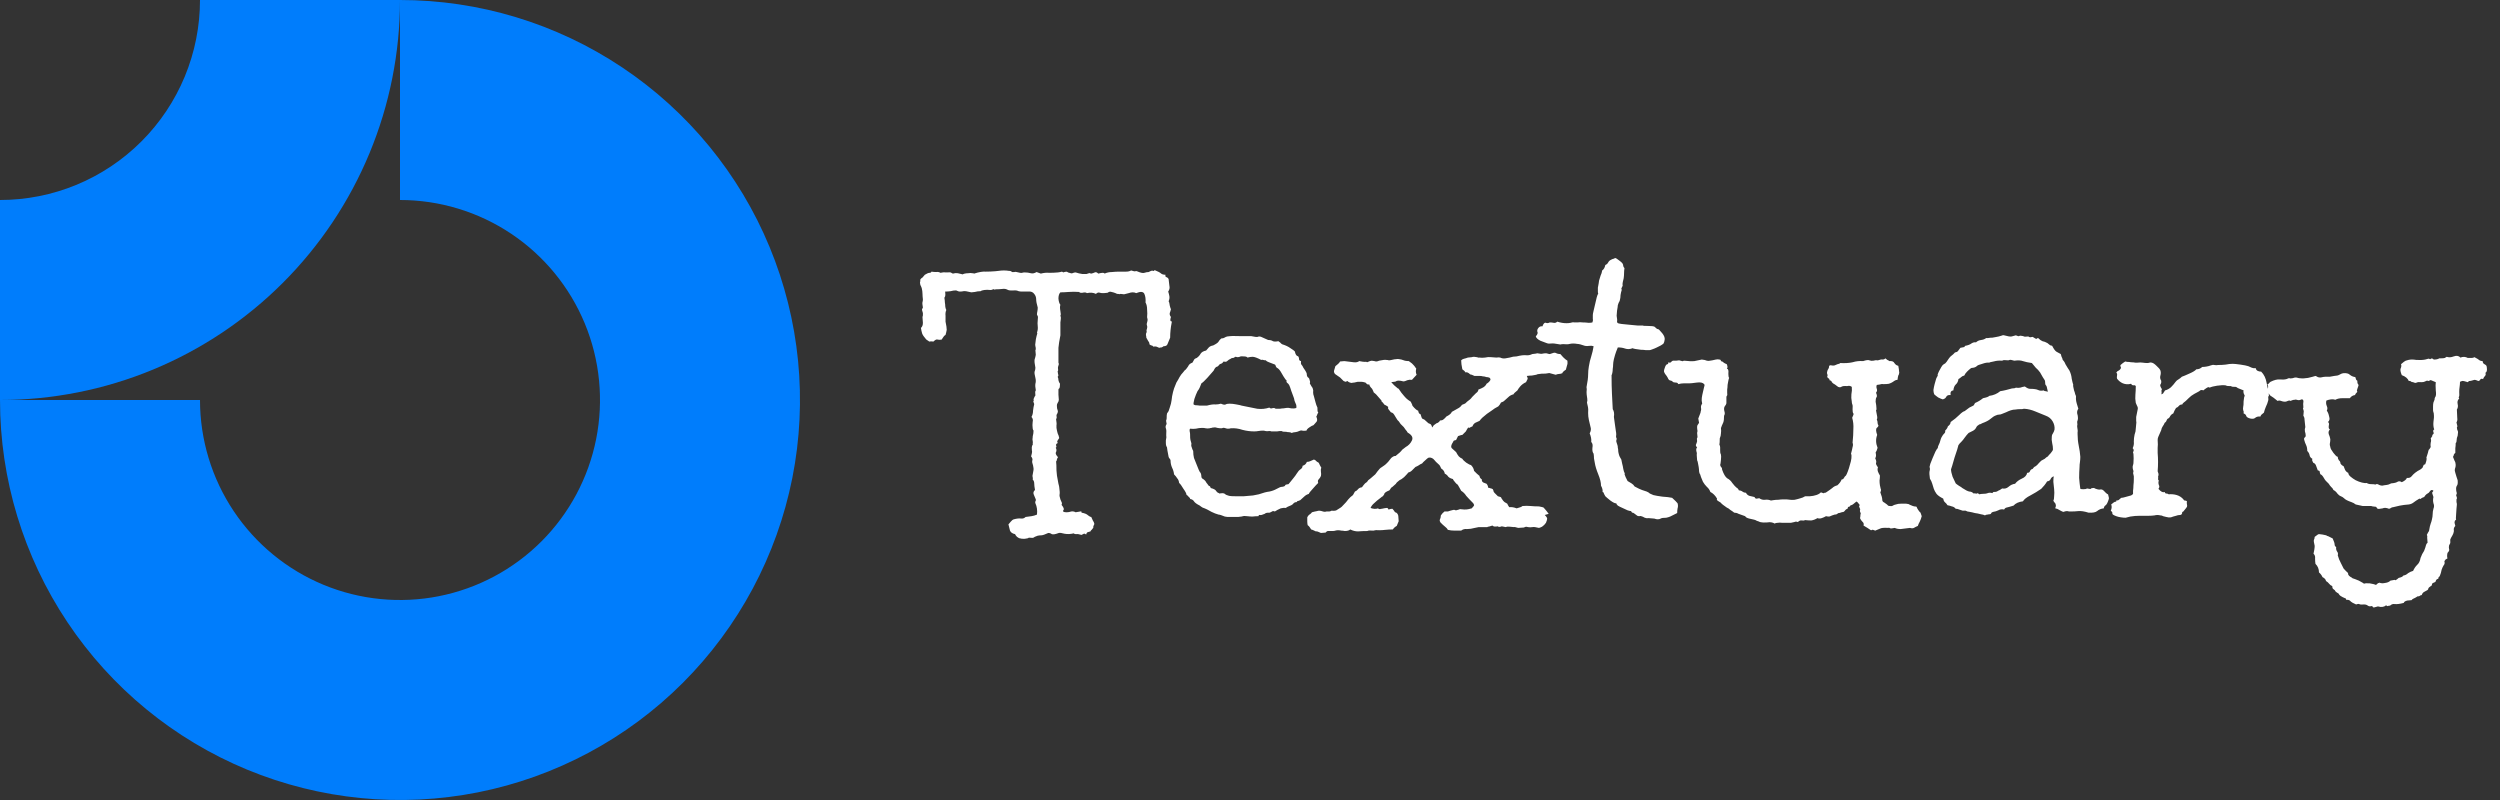 <svg width="125" height="40" viewBox="0 0 125 40" fill="none" xmlns="http://www.w3.org/2000/svg">
<rect x="0" y="0" width="125" height="40" fill="#333333" stroke="none"/>
<g clip-path="url(#clip0_6_2377)">
<path fill-rule="evenodd" clip-rule="evenodd" d="M25.556 11.685C23.911 10.586 21.978 10 20 10V0C23.956 0 27.822 1.173 31.111 3.371C34.4 5.568 36.964 8.692 38.478 12.346C39.991 16.001 40.387 20.022 39.616 23.902C38.844 27.781 36.939 31.345 34.142 34.142C31.345 36.939 27.781 38.844 23.902 39.616C20.022 40.387 16.001 39.991 12.346 38.478C8.692 36.964 5.568 34.4 3.371 31.111C1.173 27.822 0 23.956 0 20H10C10 21.978 10.586 23.911 11.685 25.556C12.784 27.2 14.346 28.482 16.173 29.239C18 29.996 20.011 30.194 21.951 29.808C23.891 29.422 25.672 28.47 27.071 27.071C28.47 25.672 29.422 23.891 29.808 21.951C30.194 20.011 29.996 18 29.239 16.173C28.482 14.346 27.2 12.784 25.556 11.685Z" fill="#007DFC"/>
<path fill-rule="evenodd" clip-rule="evenodd" d="M10 4.33125e-06C10 1.313 9.741 2.614 9.239 3.827C8.736 5.04 8 6.142 7.071 7.071C6.142 8 5.04 8.736 3.827 9.239C2.614 9.741 1.313 10 4.3711e-07 10L0 20C2.626 20 5.227 19.483 7.654 18.478C10.08 17.473 12.285 15.999 14.142 14.142C15.999 12.285 17.473 10.08 18.478 7.654C19.483 5.227 20 2.626 20 0L10 4.33125e-06Z" fill="#007DFC"/>
</g>
<path d="M58.586 16.121C58.56 16.251 58.54 16.381 58.527 16.512C58.514 16.629 58.508 16.753 58.508 16.883C58.443 17.039 58.397 17.15 58.371 17.215C58.345 17.28 58.28 17.312 58.176 17.312C58.15 17.338 58.117 17.358 58.078 17.371C58.039 17.371 58 17.378 57.961 17.391C57.909 17.365 57.863 17.345 57.824 17.332C57.785 17.319 57.733 17.319 57.668 17.332C57.642 17.293 57.609 17.273 57.57 17.273C57.531 17.26 57.499 17.241 57.473 17.215C57.473 17.15 57.453 17.098 57.414 17.059C57.388 17.006 57.355 16.948 57.316 16.883C57.316 16.844 57.31 16.798 57.297 16.746C57.297 16.681 57.31 16.635 57.336 16.609C57.323 16.531 57.323 16.486 57.336 16.473C57.349 16.447 57.355 16.421 57.355 16.395C57.368 16.369 57.368 16.336 57.355 16.297C57.342 16.258 57.336 16.225 57.336 16.199C57.375 16.069 57.388 15.984 57.375 15.945C57.362 15.906 57.355 15.874 57.355 15.848C57.368 15.743 57.368 15.62 57.355 15.477C57.355 15.333 57.329 15.216 57.277 15.125C57.29 14.956 57.271 14.812 57.219 14.695C57.167 14.578 57.03 14.565 56.809 14.656C56.704 14.604 56.581 14.604 56.438 14.656C56.294 14.695 56.216 14.715 56.203 14.715C56.06 14.689 55.982 14.689 55.969 14.715C55.969 14.702 55.936 14.695 55.871 14.695C55.819 14.682 55.786 14.669 55.773 14.656C55.708 14.63 55.643 14.611 55.578 14.598C55.513 14.572 55.448 14.585 55.383 14.637C55.2 14.663 55.07 14.663 54.992 14.637C54.927 14.611 54.862 14.63 54.797 14.695C54.667 14.63 54.517 14.617 54.348 14.656C54.296 14.617 54.224 14.611 54.133 14.637C54.042 14.65 53.983 14.637 53.957 14.598C53.775 14.585 53.599 14.585 53.43 14.598C53.273 14.611 53.137 14.617 53.02 14.617C52.954 14.682 52.922 14.787 52.922 14.93C52.935 15.073 52.967 15.177 53.02 15.242C52.993 15.307 52.993 15.412 53.02 15.555C53.046 15.685 53.046 15.757 53.02 15.77C53.046 15.874 53.052 15.926 53.039 15.926C53.039 15.926 53.039 15.939 53.039 15.965C53.039 15.991 53.033 16.043 53.02 16.121C53.02 16.199 53.02 16.284 53.02 16.375C53.02 16.466 53.02 16.551 53.02 16.629C53.02 16.707 53.02 16.753 53.02 16.766C52.967 17.026 52.935 17.234 52.922 17.391C52.922 17.547 52.922 17.703 52.922 17.859C52.922 18.003 52.922 18.094 52.922 18.133C52.935 18.159 52.941 18.185 52.941 18.211C52.902 18.315 52.889 18.393 52.902 18.445C52.915 18.497 52.909 18.537 52.883 18.562C52.883 18.588 52.889 18.634 52.902 18.699C52.928 18.764 52.922 18.81 52.883 18.836C52.909 18.888 52.922 18.947 52.922 19.012C52.935 19.077 52.961 19.135 53 19.188C53 19.318 52.987 19.396 52.961 19.422C52.935 19.435 52.922 19.454 52.922 19.48C52.922 19.494 52.922 19.578 52.922 19.734C52.935 19.891 52.941 19.975 52.941 19.988C52.941 20.04 52.922 20.092 52.883 20.145C52.857 20.184 52.844 20.229 52.844 20.281C52.844 20.385 52.857 20.463 52.883 20.516C52.909 20.568 52.889 20.646 52.824 20.75C52.837 20.854 52.837 20.913 52.824 20.926C52.811 20.926 52.805 20.939 52.805 20.965C52.831 21.121 52.837 21.219 52.824 21.258C52.824 21.297 52.824 21.342 52.824 21.395C52.837 21.486 52.857 21.577 52.883 21.668C52.922 21.746 52.948 21.824 52.961 21.902C52.883 22.006 52.85 22.072 52.863 22.098C52.876 22.111 52.883 22.13 52.883 22.156C52.818 22.182 52.792 22.221 52.805 22.273C52.831 22.326 52.824 22.365 52.785 22.391C52.837 22.456 52.837 22.54 52.785 22.645C52.785 22.71 52.824 22.781 52.902 22.859C52.876 22.885 52.857 22.924 52.844 22.977C52.844 23.016 52.831 23.048 52.805 23.074C52.818 23.178 52.824 23.328 52.824 23.523C52.837 23.719 52.857 23.869 52.883 23.973C52.896 24.025 52.909 24.096 52.922 24.188C52.948 24.279 52.961 24.337 52.961 24.363C52.987 24.546 52.993 24.663 52.98 24.715C52.967 24.767 52.98 24.852 53.02 24.969C53.033 25.008 53.052 25.053 53.078 25.105C53.104 25.145 53.104 25.19 53.078 25.242C53.182 25.372 53.215 25.457 53.176 25.496C53.15 25.522 53.15 25.555 53.176 25.594C53.28 25.62 53.384 25.62 53.488 25.594C53.592 25.555 53.69 25.561 53.781 25.613C53.885 25.6 53.964 25.587 54.016 25.574C54.068 25.561 54.087 25.581 54.074 25.633C54.23 25.659 54.341 25.704 54.406 25.77C54.471 25.822 54.523 25.848 54.562 25.848C54.589 25.913 54.615 25.971 54.641 26.023C54.68 26.076 54.706 26.134 54.719 26.199C54.68 26.277 54.66 26.329 54.66 26.355C54.673 26.369 54.673 26.381 54.66 26.395C54.634 26.434 54.608 26.466 54.582 26.492C54.556 26.505 54.536 26.531 54.523 26.57C54.471 26.583 54.426 26.596 54.387 26.609C54.348 26.622 54.322 26.662 54.309 26.727C54.257 26.688 54.217 26.674 54.191 26.688C54.165 26.701 54.126 26.72 54.074 26.746C53.957 26.707 53.866 26.694 53.801 26.707C53.749 26.707 53.71 26.694 53.684 26.668C53.527 26.707 53.378 26.713 53.234 26.688C53.091 26.648 52.993 26.635 52.941 26.648C52.772 26.713 52.655 26.733 52.59 26.707C52.538 26.668 52.479 26.648 52.414 26.648C52.245 26.727 52.128 26.766 52.062 26.766C52.01 26.766 51.952 26.772 51.887 26.785C51.77 26.824 51.698 26.857 51.672 26.883C51.659 26.896 51.581 26.896 51.438 26.883C51.425 26.909 51.353 26.928 51.223 26.941C51.105 26.941 51.04 26.935 51.027 26.922C50.975 26.922 50.917 26.896 50.852 26.844C50.8 26.792 50.767 26.746 50.754 26.707C50.624 26.681 50.539 26.622 50.5 26.531C50.474 26.427 50.448 26.323 50.422 26.219C50.461 26.18 50.5 26.134 50.539 26.082C50.591 26.017 50.643 25.978 50.695 25.965C50.839 25.926 50.956 25.913 51.047 25.926C51.138 25.939 51.216 25.913 51.281 25.848C51.385 25.835 51.483 25.822 51.574 25.809C51.665 25.796 51.757 25.77 51.848 25.73C51.874 25.522 51.848 25.333 51.77 25.164C51.757 25.138 51.757 25.105 51.77 25.066C51.796 25.027 51.802 24.995 51.789 24.969C51.763 24.904 51.73 24.826 51.691 24.734C51.652 24.643 51.672 24.565 51.75 24.5C51.724 24.357 51.711 24.246 51.711 24.168C51.711 24.09 51.685 24.025 51.633 23.973C51.646 23.934 51.646 23.895 51.633 23.855C51.62 23.816 51.62 23.777 51.633 23.738C51.646 23.647 51.659 23.576 51.672 23.523C51.685 23.458 51.678 23.374 51.652 23.27C51.613 23.165 51.6 23.087 51.613 23.035C51.639 22.97 51.62 22.898 51.555 22.82C51.568 22.755 51.581 22.703 51.594 22.664C51.607 22.612 51.607 22.56 51.594 22.508C51.581 22.417 51.587 22.338 51.613 22.273C51.652 22.208 51.659 22.182 51.633 22.195C51.646 22.13 51.646 22.078 51.633 22.039C51.62 21.987 51.62 21.935 51.633 21.883C51.633 21.831 51.639 21.785 51.652 21.746C51.665 21.694 51.672 21.642 51.672 21.59C51.685 21.551 51.678 21.518 51.652 21.492C51.639 21.453 51.633 21.421 51.633 21.395C51.62 21.303 51.62 21.206 51.633 21.102C51.659 20.997 51.639 20.913 51.574 20.848C51.626 20.756 51.652 20.652 51.652 20.535C51.665 20.418 51.685 20.307 51.711 20.203C51.672 20.112 51.659 20.06 51.672 20.047C51.698 20.021 51.698 19.995 51.672 19.969C51.711 19.865 51.743 19.799 51.77 19.773C51.757 19.643 51.757 19.572 51.77 19.559C51.783 19.546 51.789 19.526 51.789 19.5C51.763 19.37 51.757 19.266 51.77 19.188C51.796 19.096 51.796 18.999 51.77 18.895C51.73 18.738 51.717 18.634 51.73 18.582C51.757 18.517 51.77 18.452 51.77 18.387C51.73 18.191 51.717 18.055 51.73 17.977C51.757 17.898 51.776 17.82 51.789 17.742C51.776 17.599 51.77 17.521 51.77 17.508C51.783 17.495 51.789 17.475 51.789 17.449C51.789 17.397 51.783 17.352 51.77 17.312C51.757 17.26 51.757 17.208 51.77 17.156C51.783 17.013 51.802 16.896 51.828 16.805C51.867 16.701 51.874 16.642 51.848 16.629C51.887 16.525 51.9 16.421 51.887 16.316C51.874 16.212 51.874 16.108 51.887 16.004C51.9 15.887 51.9 15.822 51.887 15.809C51.874 15.783 51.861 15.757 51.848 15.73C51.848 15.678 51.854 15.626 51.867 15.574C51.88 15.509 51.887 15.444 51.887 15.379C51.835 15.197 51.809 15.06 51.809 14.969C51.809 14.865 51.776 14.773 51.711 14.695C51.646 14.604 51.548 14.565 51.418 14.578C51.288 14.578 51.177 14.578 51.086 14.578C51.034 14.578 50.982 14.572 50.93 14.559C50.878 14.533 50.825 14.52 50.773 14.52C50.591 14.533 50.467 14.526 50.402 14.5C50.337 14.461 50.266 14.441 50.188 14.441C50.161 14.441 50.083 14.448 49.953 14.461C49.823 14.461 49.745 14.467 49.719 14.48C49.693 14.454 49.66 14.454 49.621 14.48C49.595 14.493 49.562 14.5 49.523 14.5C49.406 14.487 49.302 14.487 49.211 14.5C49.12 14.513 49.061 14.533 49.035 14.559C48.931 14.559 48.833 14.572 48.742 14.598C48.651 14.611 48.592 14.617 48.566 14.617C48.358 14.565 48.228 14.546 48.176 14.559C48.124 14.572 48.065 14.578 48 14.578C47.961 14.578 47.928 14.572 47.902 14.559C47.863 14.546 47.831 14.533 47.805 14.52C47.714 14.52 47.622 14.533 47.531 14.559C47.44 14.572 47.349 14.578 47.258 14.578C47.271 14.708 47.271 14.787 47.258 14.812C47.245 14.838 47.232 14.865 47.219 14.891C47.219 14.917 47.225 14.962 47.238 15.027C47.238 15.079 47.245 15.145 47.258 15.223C47.258 15.288 47.264 15.346 47.277 15.398C47.29 15.45 47.303 15.483 47.316 15.496C47.277 15.587 47.264 15.685 47.277 15.789C47.277 15.88 47.277 15.978 47.277 16.082C47.316 16.264 47.336 16.401 47.336 16.492C47.323 16.57 47.303 16.655 47.277 16.746C47.225 16.772 47.186 16.811 47.16 16.863C47.134 16.902 47.108 16.941 47.082 16.98C47.004 16.994 46.939 16.994 46.887 16.98C46.835 16.954 46.763 16.987 46.672 17.078C46.594 17.065 46.522 17.065 46.457 17.078C46.431 17.052 46.405 17.033 46.379 17.02C46.353 17.006 46.327 16.987 46.301 16.961C46.197 16.844 46.132 16.746 46.105 16.668C46.079 16.577 46.06 16.486 46.047 16.395C46.112 16.342 46.145 16.258 46.145 16.141C46.132 16.023 46.125 15.932 46.125 15.867C46.125 15.841 46.132 15.809 46.145 15.77C46.145 15.73 46.145 15.691 46.145 15.652C46.105 15.535 46.092 15.47 46.105 15.457C46.118 15.431 46.132 15.405 46.145 15.379C46.118 15.236 46.112 15.145 46.125 15.105C46.138 15.066 46.145 15.021 46.145 14.969C46.132 14.865 46.125 14.773 46.125 14.695C46.125 14.604 46.112 14.507 46.086 14.402C46.073 14.363 46.06 14.331 46.047 14.305C46.021 14.266 46.008 14.227 46.008 14.188C45.995 14.148 45.995 14.116 46.008 14.09C46.021 14.051 46.021 14.018 46.008 13.992C46.034 13.94 46.073 13.901 46.125 13.875C46.164 13.836 46.203 13.79 46.242 13.738C46.346 13.673 46.425 13.641 46.477 13.641C46.529 13.641 46.561 13.621 46.574 13.582C46.652 13.595 46.73 13.602 46.809 13.602C46.887 13.588 46.958 13.602 47.023 13.641C47.141 13.615 47.219 13.608 47.258 13.621C47.284 13.621 47.31 13.621 47.336 13.621C47.466 13.608 47.544 13.615 47.57 13.641C47.583 13.654 47.609 13.667 47.648 13.68C47.727 13.654 47.805 13.647 47.883 13.66C47.961 13.673 48.046 13.693 48.137 13.719C48.15 13.706 48.182 13.693 48.234 13.68C48.3 13.667 48.365 13.66 48.43 13.66C48.495 13.647 48.553 13.647 48.605 13.66C48.658 13.66 48.69 13.667 48.703 13.68C48.95 13.602 49.146 13.569 49.289 13.582C49.445 13.582 49.602 13.575 49.758 13.562C49.797 13.562 49.855 13.556 49.934 13.543C50.025 13.53 50.109 13.523 50.188 13.523C50.279 13.523 50.363 13.53 50.441 13.543C50.52 13.543 50.572 13.562 50.598 13.602C50.637 13.602 50.676 13.602 50.715 13.602C50.754 13.588 50.793 13.588 50.832 13.602C50.975 13.641 51.066 13.654 51.105 13.641C51.145 13.628 51.184 13.621 51.223 13.621C51.34 13.621 51.444 13.634 51.535 13.66C51.626 13.686 51.724 13.667 51.828 13.602L52.043 13.68C52.186 13.641 52.329 13.628 52.473 13.641C52.616 13.641 52.759 13.634 52.902 13.621C52.928 13.621 52.967 13.615 53.02 13.602C53.085 13.575 53.13 13.582 53.156 13.621C53.273 13.582 53.345 13.575 53.371 13.602C53.41 13.628 53.443 13.641 53.469 13.641C53.534 13.667 53.586 13.673 53.625 13.66C53.677 13.634 53.729 13.621 53.781 13.621C53.898 13.66 54.009 13.686 54.113 13.699C54.23 13.699 54.302 13.699 54.328 13.699C54.432 13.66 54.491 13.647 54.504 13.66C54.517 13.673 54.536 13.68 54.562 13.68C54.628 13.667 54.686 13.647 54.738 13.621C54.79 13.595 54.849 13.615 54.914 13.68C55.109 13.628 55.214 13.628 55.227 13.68C55.344 13.628 55.467 13.602 55.598 13.602C55.728 13.588 55.852 13.582 55.969 13.582C56.099 13.582 56.21 13.582 56.301 13.582C56.405 13.582 56.49 13.562 56.555 13.523C56.672 13.562 56.743 13.575 56.77 13.562C56.796 13.55 56.822 13.55 56.848 13.562C57.03 13.641 57.154 13.667 57.219 13.641C57.297 13.615 57.368 13.602 57.434 13.602C57.551 13.537 57.622 13.517 57.648 13.543C57.688 13.556 57.714 13.543 57.727 13.504C57.896 13.569 58.007 13.628 58.059 13.68C58.111 13.719 58.182 13.738 58.273 13.738C58.26 13.803 58.273 13.842 58.312 13.855C58.365 13.868 58.404 13.901 58.43 13.953C58.443 14.057 58.456 14.168 58.469 14.285C58.495 14.389 58.475 14.487 58.41 14.578C58.436 14.656 58.456 14.734 58.469 14.812C58.482 14.891 58.469 14.975 58.43 15.066C58.456 15.092 58.475 15.164 58.488 15.281C58.514 15.385 58.534 15.444 58.547 15.457C58.534 15.522 58.514 15.587 58.488 15.652C58.475 15.717 58.495 15.783 58.547 15.848C58.508 15.978 58.508 16.049 58.547 16.062C58.586 16.062 58.599 16.082 58.586 16.121ZM66.066 23.387C66.04 23.452 66.034 23.523 66.047 23.602C66.06 23.667 66.06 23.732 66.047 23.797C66.021 23.862 65.982 23.921 65.93 23.973C65.891 24.012 65.884 24.07 65.91 24.148C65.884 24.174 65.845 24.213 65.793 24.266C65.741 24.318 65.689 24.376 65.637 24.441C65.585 24.494 65.539 24.546 65.5 24.598C65.461 24.65 65.441 24.682 65.441 24.695C65.35 24.721 65.272 24.767 65.207 24.832C65.142 24.884 65.077 24.943 65.012 25.008C64.986 25.021 64.953 25.034 64.914 25.047C64.875 25.047 64.849 25.066 64.836 25.105C64.771 25.105 64.719 25.125 64.68 25.164C64.654 25.203 64.615 25.236 64.562 25.262C64.51 25.288 64.465 25.307 64.426 25.32C64.387 25.333 64.341 25.359 64.289 25.398C64.224 25.385 64.139 25.392 64.035 25.418C63.918 25.47 63.82 25.522 63.742 25.574C63.677 25.548 63.632 25.548 63.605 25.574C63.579 25.587 63.54 25.607 63.488 25.633C63.384 25.633 63.319 25.639 63.293 25.652C63.28 25.665 63.26 25.678 63.234 25.691C63.117 25.744 63.039 25.763 63 25.75C62.961 25.737 62.935 25.756 62.922 25.809C62.818 25.809 62.72 25.815 62.629 25.828C62.551 25.828 62.46 25.822 62.355 25.809C62.238 25.796 62.167 25.796 62.141 25.809C62.115 25.822 62.089 25.828 62.062 25.828C62.036 25.828 61.984 25.835 61.906 25.848C61.828 25.848 61.737 25.848 61.633 25.848C61.542 25.848 61.457 25.848 61.379 25.848C61.301 25.835 61.255 25.828 61.242 25.828C61.086 25.763 60.982 25.73 60.93 25.73C60.878 25.717 60.819 25.698 60.754 25.672C60.715 25.659 60.656 25.633 60.578 25.594C60.513 25.555 60.441 25.516 60.363 25.477C60.285 25.438 60.207 25.405 60.129 25.379C60.064 25.34 60.018 25.307 59.992 25.281C59.836 25.203 59.738 25.131 59.699 25.066C59.66 25.001 59.595 24.962 59.504 24.949C59.517 24.923 59.491 24.884 59.426 24.832C59.374 24.767 59.341 24.741 59.328 24.754C59.328 24.689 59.276 24.585 59.172 24.441C59.081 24.285 59.009 24.188 58.957 24.148C58.944 24.044 58.911 23.966 58.859 23.914C58.82 23.849 58.768 23.784 58.703 23.719C58.69 23.602 58.658 23.491 58.605 23.387C58.553 23.27 58.527 23.146 58.527 23.016C58.514 22.963 58.495 22.931 58.469 22.918C58.456 22.905 58.443 22.879 58.43 22.84C58.391 22.631 58.371 22.527 58.371 22.527C58.358 22.397 58.345 22.332 58.332 22.332C58.319 22.319 58.312 22.306 58.312 22.293C58.3 22.254 58.293 22.208 58.293 22.156C58.293 22.091 58.293 22.046 58.293 22.02C58.319 21.902 58.325 21.831 58.312 21.805C58.312 21.779 58.312 21.753 58.312 21.727C58.325 21.583 58.319 21.479 58.293 21.414C58.267 21.349 58.28 21.277 58.332 21.199C58.306 21.082 58.3 21.017 58.312 21.004C58.325 20.978 58.332 20.952 58.332 20.926C58.332 20.796 58.339 20.711 58.352 20.672C58.378 20.633 58.404 20.594 58.43 20.555C58.443 20.516 58.462 20.457 58.488 20.379C58.514 20.288 58.534 20.223 58.547 20.184C58.573 20.066 58.592 19.943 58.605 19.812C58.632 19.669 58.664 19.539 58.703 19.422C58.768 19.253 58.807 19.155 58.82 19.129C58.885 19.025 58.938 18.934 58.977 18.855C59.029 18.764 59.087 18.686 59.152 18.621C59.178 18.582 59.204 18.549 59.23 18.523C59.27 18.497 59.302 18.465 59.328 18.426C59.38 18.361 59.419 18.302 59.445 18.25C59.484 18.198 59.543 18.159 59.621 18.133C59.66 18.068 59.686 18.022 59.699 17.996C59.712 17.957 59.758 17.924 59.836 17.898C59.927 17.833 59.992 17.762 60.031 17.684C60.083 17.605 60.175 17.553 60.305 17.527C60.357 17.462 60.402 17.41 60.441 17.371C60.493 17.319 60.565 17.287 60.656 17.273C60.812 17.195 60.904 17.13 60.93 17.078C60.956 17.026 61.001 16.974 61.066 16.922C61.132 16.922 61.184 16.909 61.223 16.883C61.262 16.857 61.307 16.837 61.359 16.824C61.542 16.798 61.737 16.792 61.945 16.805C62.167 16.805 62.368 16.805 62.551 16.805C62.733 16.844 62.844 16.857 62.883 16.844C62.935 16.818 62.993 16.818 63.059 16.844C63.124 16.87 63.182 16.896 63.234 16.922C63.286 16.948 63.345 16.974 63.41 17C63.514 17 63.592 17.02 63.645 17.059C63.71 17.085 63.801 17.085 63.918 17.059C64.009 17.124 64.055 17.163 64.055 17.176C64.068 17.189 64.087 17.202 64.113 17.215C64.283 17.267 64.419 17.332 64.523 17.41C64.628 17.475 64.699 17.527 64.738 17.566C64.764 17.671 64.79 17.736 64.816 17.762C64.842 17.788 64.875 17.807 64.914 17.82C64.94 17.859 64.953 17.905 64.953 17.957C64.953 18.009 64.986 18.042 65.051 18.055C65.038 18.133 65.044 18.191 65.07 18.23C65.109 18.27 65.142 18.322 65.168 18.387C65.233 18.478 65.279 18.549 65.305 18.602C65.331 18.641 65.344 18.693 65.344 18.758C65.344 18.784 65.357 18.816 65.383 18.855C65.422 18.881 65.448 18.908 65.461 18.934C65.5 19.051 65.513 19.116 65.5 19.129C65.487 19.142 65.487 19.162 65.5 19.188C65.526 19.24 65.552 19.285 65.578 19.324C65.604 19.35 65.624 19.383 65.637 19.422C65.663 19.487 65.669 19.552 65.656 19.617C65.656 19.682 65.669 19.747 65.695 19.812C65.721 19.904 65.747 20.001 65.773 20.105C65.799 20.21 65.832 20.301 65.871 20.379C65.871 20.509 65.878 20.581 65.891 20.594C65.904 20.594 65.91 20.607 65.91 20.633C65.897 20.646 65.878 20.685 65.852 20.75C65.838 20.802 65.826 20.828 65.812 20.828C65.865 20.932 65.871 21.017 65.832 21.082L65.676 21.258C65.624 21.271 65.552 21.31 65.461 21.375C65.383 21.427 65.337 21.479 65.324 21.531C65.22 21.544 65.148 21.544 65.109 21.531C65.083 21.518 65.051 21.518 65.012 21.531C64.894 21.583 64.81 21.609 64.758 21.609C64.706 21.609 64.647 21.622 64.582 21.648C64.543 21.622 64.497 21.609 64.445 21.609C64.393 21.609 64.348 21.603 64.309 21.59C64.191 21.59 64.126 21.583 64.113 21.57C64.1 21.557 64.081 21.551 64.055 21.551C63.99 21.551 63.925 21.557 63.859 21.57C63.807 21.57 63.749 21.57 63.684 21.57C63.645 21.57 63.605 21.57 63.566 21.57C63.54 21.557 63.508 21.551 63.469 21.551C63.378 21.564 63.312 21.564 63.273 21.551C63.234 21.538 63.195 21.531 63.156 21.531C63.078 21.531 63 21.538 62.922 21.551C62.857 21.564 62.785 21.57 62.707 21.57C62.512 21.57 62.316 21.544 62.121 21.492C61.926 21.427 61.737 21.401 61.555 21.414C61.529 21.414 61.496 21.421 61.457 21.434C61.418 21.434 61.385 21.434 61.359 21.434C61.242 21.395 61.171 21.381 61.145 21.395C61.118 21.408 61.092 21.414 61.066 21.414C61.001 21.414 60.936 21.408 60.871 21.395C60.806 21.369 60.741 21.362 60.676 21.375C60.637 21.375 60.604 21.381 60.578 21.395C60.552 21.395 60.52 21.401 60.48 21.414C60.415 21.427 60.35 21.427 60.285 21.414C60.233 21.401 60.175 21.395 60.109 21.395C60.005 21.395 59.901 21.408 59.797 21.434C59.706 21.447 59.608 21.447 59.504 21.434C59.478 21.473 59.471 21.518 59.484 21.57C59.497 21.622 59.504 21.668 59.504 21.707C59.504 21.863 59.51 21.961 59.523 22C59.536 22.039 59.55 22.085 59.562 22.137C59.575 22.163 59.575 22.202 59.562 22.254C59.562 22.293 59.569 22.326 59.582 22.352C59.595 22.391 59.608 22.43 59.621 22.469C59.634 22.495 59.647 22.521 59.66 22.547C59.66 22.677 59.673 22.794 59.699 22.898C59.738 22.99 59.777 23.087 59.816 23.191C59.855 23.296 59.895 23.393 59.934 23.484C59.973 23.576 60.005 23.628 60.031 23.641C60.057 23.706 60.07 23.771 60.07 23.836C60.07 23.888 60.109 23.934 60.188 23.973C60.253 24.025 60.292 24.07 60.305 24.109C60.318 24.135 60.337 24.162 60.363 24.188C60.415 24.266 60.448 24.305 60.461 24.305C60.487 24.292 60.513 24.324 60.539 24.402C60.695 24.441 60.786 24.494 60.812 24.559C60.852 24.598 60.878 24.624 60.891 24.637C60.917 24.637 60.943 24.65 60.969 24.676C61.112 24.65 61.203 24.656 61.242 24.695C61.281 24.734 61.353 24.767 61.457 24.793C61.509 24.806 61.607 24.812 61.75 24.812C61.893 24.812 62.043 24.812 62.199 24.812C62.355 24.799 62.505 24.787 62.648 24.773C62.792 24.747 62.889 24.728 62.941 24.715C63.163 24.637 63.339 24.591 63.469 24.578C63.599 24.552 63.723 24.506 63.84 24.441C63.957 24.376 64.035 24.344 64.074 24.344C64.126 24.344 64.178 24.331 64.231 24.305C64.257 24.279 64.269 24.259 64.269 24.246C64.283 24.233 64.335 24.22 64.426 24.207C64.439 24.194 64.471 24.155 64.523 24.09C64.576 24.025 64.628 23.96 64.68 23.895C64.745 23.816 64.797 23.745 64.836 23.68C64.888 23.615 64.921 23.569 64.934 23.543C64.973 23.504 65.012 23.471 65.051 23.445C65.103 23.406 65.129 23.354 65.129 23.289C65.233 23.263 65.305 23.198 65.344 23.094C65.409 23.094 65.467 23.081 65.519 23.055C65.572 23.029 65.63 23.003 65.695 22.977C65.747 22.99 65.787 23.016 65.812 23.055C65.838 23.081 65.878 23.107 65.93 23.133C65.956 23.172 65.975 23.211 65.988 23.25C66.014 23.289 66.04 23.335 66.066 23.387ZM64.816 20.398C64.829 20.307 64.816 20.229 64.777 20.164C64.738 20.086 64.712 20.001 64.699 19.91C64.647 19.78 64.602 19.656 64.562 19.539C64.523 19.409 64.491 19.318 64.465 19.266C64.439 19.213 64.406 19.174 64.367 19.148C64.328 19.122 64.315 19.077 64.328 19.012C64.302 19.012 64.25 18.947 64.172 18.816C64.094 18.686 64.048 18.608 64.035 18.582C63.97 18.478 63.905 18.413 63.84 18.387C63.814 18.361 63.794 18.328 63.781 18.289C63.781 18.25 63.755 18.224 63.703 18.211C63.612 18.172 63.527 18.139 63.449 18.113C63.371 18.087 63.319 18.055 63.293 18.016C63.241 18.016 63.195 18.009 63.156 17.996C63.13 17.983 63.098 17.983 63.059 17.996C62.863 17.892 62.72 17.84 62.629 17.84C62.551 17.84 62.466 17.853 62.375 17.879C62.349 17.84 62.284 17.82 62.18 17.82C62.089 17.807 62.023 17.814 61.984 17.84C61.945 17.853 61.906 17.859 61.867 17.859C61.828 17.846 61.789 17.84 61.75 17.84C61.724 17.879 61.685 17.898 61.633 17.898C61.594 17.898 61.561 17.912 61.535 17.938C61.47 17.963 61.411 18.003 61.359 18.055C61.32 18.094 61.262 18.1 61.184 18.074C61.132 18.139 61.099 18.172 61.086 18.172C61.073 18.172 61.04 18.185 60.988 18.211C60.923 18.289 60.884 18.328 60.871 18.328C60.858 18.328 60.839 18.335 60.812 18.348C60.773 18.374 60.741 18.413 60.715 18.465C60.702 18.504 60.682 18.537 60.656 18.562C60.604 18.628 60.507 18.738 60.363 18.895C60.233 19.038 60.135 19.129 60.07 19.168C60.044 19.233 60.018 19.298 59.992 19.363C59.966 19.428 59.927 19.494 59.875 19.559C59.823 19.663 59.771 19.793 59.719 19.949C59.68 20.105 59.667 20.197 59.68 20.223C59.693 20.236 59.725 20.249 59.777 20.262C59.842 20.262 59.914 20.268 59.992 20.281C60.07 20.281 60.142 20.281 60.207 20.281C60.272 20.281 60.318 20.281 60.344 20.281C60.539 20.229 60.682 20.21 60.773 20.223C60.865 20.223 60.956 20.21 61.047 20.184C61.164 20.236 61.242 20.249 61.281 20.223C61.32 20.197 61.385 20.184 61.477 20.184C61.581 20.184 61.698 20.197 61.828 20.223C61.971 20.249 62.056 20.268 62.082 20.281C62.395 20.346 62.655 20.398 62.863 20.438C63.072 20.463 63.273 20.444 63.469 20.379C63.508 20.418 63.547 20.431 63.586 20.418C63.625 20.405 63.671 20.398 63.723 20.398C63.736 20.424 63.768 20.438 63.82 20.438C63.872 20.438 63.931 20.438 63.996 20.438C64.061 20.424 64.12 20.418 64.172 20.418C64.237 20.405 64.283 20.398 64.309 20.398C64.387 20.385 64.471 20.392 64.562 20.418C64.654 20.431 64.738 20.424 64.816 20.398ZM68.606 19.441C68.514 19.35 68.469 19.279 68.469 19.227C68.404 19.227 68.365 19.22 68.352 19.207C68.338 19.194 68.312 19.168 68.273 19.129C68.182 19.103 68.117 19.09 68.078 19.09H67.883C67.818 19.103 67.759 19.116 67.707 19.129C67.655 19.129 67.616 19.135 67.59 19.148C67.486 19.135 67.414 19.103 67.375 19.051C67.323 19.077 67.29 19.09 67.277 19.09C67.264 19.09 67.232 19.077 67.18 19.051L67.004 18.875C66.874 18.784 66.789 18.725 66.75 18.699C66.698 18.634 66.685 18.569 66.711 18.504C66.737 18.426 66.757 18.361 66.769 18.309C66.809 18.27 66.848 18.237 66.887 18.211C66.939 18.172 66.978 18.126 67.004 18.074L67.219 18.055C67.414 18.081 67.57 18.1 67.688 18.113C67.805 18.126 67.896 18.107 67.961 18.055C68.091 18.081 68.182 18.094 68.234 18.094C68.287 18.081 68.326 18.087 68.352 18.113C68.469 18.061 68.547 18.035 68.586 18.035C68.69 18.048 68.762 18.061 68.801 18.074C68.853 18.074 68.905 18.061 68.957 18.035C69.139 17.996 69.257 17.983 69.309 17.996C69.361 17.996 69.406 18.003 69.445 18.016C69.484 18.016 69.53 18.009 69.582 17.996C69.686 17.97 69.764 17.957 69.816 17.957C69.882 17.944 69.966 17.951 70.07 17.977C70.135 18.003 70.194 18.022 70.246 18.035C70.311 18.048 70.376 18.055 70.441 18.055L70.598 18.172C70.689 18.263 70.741 18.322 70.754 18.348C70.767 18.374 70.787 18.4 70.812 18.426C70.799 18.478 70.793 18.53 70.793 18.582C70.793 18.634 70.806 18.686 70.832 18.738C70.728 18.855 70.65 18.94 70.598 18.992C70.519 18.979 70.441 18.986 70.363 19.012C70.337 19.025 70.305 19.038 70.266 19.051C70.227 19.064 70.194 19.07 70.168 19.07C69.973 19.018 69.849 19.018 69.797 19.07C69.758 19.083 69.725 19.09 69.699 19.09C69.686 19.09 69.641 19.096 69.562 19.109C69.68 19.24 69.751 19.311 69.777 19.324C69.842 19.376 69.882 19.409 69.894 19.422C69.908 19.422 69.921 19.428 69.934 19.441L70.07 19.637C70.174 19.767 70.253 19.858 70.305 19.91C70.357 19.962 70.435 20.021 70.539 20.086C70.604 20.216 70.63 20.281 70.617 20.281C70.747 20.438 70.845 20.522 70.91 20.535C70.923 20.639 70.962 20.698 71.027 20.711C71.066 20.841 71.092 20.913 71.106 20.926C71.132 20.939 71.171 20.958 71.223 20.984C71.353 21.102 71.418 21.16 71.418 21.16C71.496 21.186 71.542 21.212 71.555 21.238C71.568 21.251 71.587 21.297 71.613 21.375C71.652 21.31 71.678 21.271 71.691 21.258C71.704 21.245 71.724 21.232 71.75 21.219C71.789 21.18 71.835 21.154 71.887 21.141C71.939 21.115 71.978 21.076 72.004 21.023C72.082 21.023 72.141 21.004 72.18 20.965C72.232 20.926 72.277 20.88 72.316 20.828C72.473 20.75 72.564 20.672 72.59 20.594C72.72 20.516 72.824 20.457 72.902 20.418C72.981 20.379 73.046 20.32 73.098 20.242C73.202 20.203 73.26 20.177 73.273 20.164C73.299 20.138 73.326 20.112 73.352 20.086C73.469 20.008 73.553 19.93 73.606 19.852C73.71 19.747 73.775 19.682 73.801 19.656C73.879 19.604 73.918 19.546 73.918 19.48C74.022 19.441 74.107 19.402 74.172 19.363C74.25 19.311 74.302 19.253 74.328 19.188C74.419 19.135 74.484 19.07 74.523 18.992C74.523 18.927 74.497 18.888 74.445 18.875C74.406 18.862 74.367 18.855 74.328 18.855C74.25 18.829 74.185 18.816 74.133 18.816C74.094 18.803 74.048 18.797 73.996 18.797H73.723C73.618 18.745 73.547 18.719 73.508 18.719C73.417 18.628 73.338 18.595 73.273 18.621C73.247 18.569 73.195 18.517 73.117 18.465C73.078 18.283 73.059 18.133 73.059 18.016C73.098 17.977 73.143 17.951 73.195 17.938C73.26 17.924 73.326 17.905 73.391 17.879C73.482 17.866 73.547 17.859 73.586 17.859C73.625 17.846 73.664 17.84 73.703 17.84C73.833 17.853 73.898 17.866 73.898 17.879C73.912 17.879 73.931 17.879 73.957 17.879C74.061 17.892 74.159 17.892 74.25 17.879C74.354 17.853 74.458 17.846 74.562 17.859L74.816 17.879C74.908 17.866 74.973 17.866 75.012 17.879C75.09 17.918 75.174 17.931 75.266 17.918C75.357 17.905 75.428 17.892 75.481 17.879C75.598 17.84 75.715 17.82 75.832 17.82C76.04 17.768 76.197 17.749 76.301 17.762C76.405 17.775 76.509 17.755 76.613 17.703C76.743 17.69 76.828 17.677 76.867 17.664C76.997 17.69 77.082 17.697 77.121 17.684C77.173 17.671 77.232 17.664 77.297 17.664C77.323 17.664 77.356 17.671 77.394 17.684C77.434 17.697 77.466 17.703 77.492 17.703C77.596 17.664 77.655 17.645 77.668 17.645C77.694 17.631 77.733 17.631 77.785 17.645C77.85 17.684 77.928 17.703 78.019 17.703L78.156 17.859C78.234 17.938 78.306 17.996 78.371 18.035C78.384 18.126 78.378 18.204 78.352 18.27C78.338 18.335 78.319 18.406 78.293 18.484C78.176 18.562 78.117 18.621 78.117 18.66C78.052 18.686 77.993 18.699 77.941 18.699C77.902 18.699 77.85 18.712 77.785 18.738L77.57 18.68C77.505 18.654 77.453 18.647 77.414 18.66C77.388 18.66 77.342 18.667 77.277 18.68C77.121 18.68 77.017 18.686 76.965 18.699C76.913 18.699 76.861 18.712 76.809 18.738C76.743 18.751 76.672 18.764 76.594 18.777C76.529 18.777 76.444 18.784 76.34 18.797C76.379 18.875 76.392 18.927 76.379 18.953C76.366 18.979 76.34 19.031 76.301 19.109C76.184 19.162 76.086 19.233 76.008 19.324C75.943 19.402 75.897 19.467 75.871 19.52C75.754 19.611 75.689 19.676 75.676 19.715C75.572 19.741 75.487 19.787 75.422 19.852C75.357 19.904 75.292 19.962 75.227 20.027C75.201 20.053 75.174 20.073 75.148 20.086C75.122 20.099 75.09 20.112 75.051 20.125C75.012 20.203 74.966 20.268 74.914 20.32C74.784 20.385 74.68 20.451 74.602 20.516C74.523 20.568 74.439 20.626 74.348 20.691C74.269 20.756 74.191 20.822 74.113 20.887C74.048 20.952 74.003 21.004 73.977 21.043C73.912 21.069 73.84 21.102 73.762 21.141C73.697 21.18 73.651 21.238 73.625 21.316C73.534 21.355 73.482 21.381 73.469 21.395C73.469 21.395 73.449 21.388 73.41 21.375C73.371 21.427 73.332 21.492 73.293 21.57C73.189 21.674 73.13 21.733 73.117 21.746C73.091 21.746 73.059 21.753 73.019 21.766C72.981 21.779 72.941 21.792 72.902 21.805L72.805 22C72.727 22.013 72.681 22.033 72.668 22.059C72.668 22.085 72.655 22.111 72.629 22.137C72.551 22.267 72.538 22.358 72.59 22.41C72.694 22.501 72.766 22.566 72.805 22.605C72.844 22.684 72.889 22.755 72.941 22.82C72.993 22.872 73.052 22.912 73.117 22.938C73.143 22.99 73.208 23.055 73.312 23.133C73.43 23.211 73.508 23.25 73.547 23.25C73.638 23.341 73.69 23.439 73.703 23.543C73.755 23.595 73.801 23.641 73.84 23.68C73.892 23.719 73.938 23.758 73.977 23.797C73.977 23.862 74.016 23.921 74.094 23.973C74.081 24.038 74.107 24.09 74.172 24.129C74.237 24.155 74.289 24.174 74.328 24.188C74.38 24.253 74.406 24.318 74.406 24.383C74.471 24.396 74.517 24.409 74.543 24.422C74.569 24.422 74.602 24.435 74.641 24.461C74.667 24.513 74.68 24.552 74.68 24.578C74.693 24.604 74.712 24.63 74.738 24.656L74.894 24.812C74.999 24.838 75.051 24.858 75.051 24.871C75.064 24.884 75.07 24.897 75.07 24.91C75.135 25.014 75.188 25.079 75.227 25.105C75.266 25.131 75.311 25.158 75.363 25.184C75.376 25.223 75.409 25.281 75.461 25.359C75.578 25.346 75.702 25.366 75.832 25.418C75.988 25.379 76.086 25.34 76.125 25.301C76.268 25.288 76.405 25.288 76.535 25.301C76.665 25.314 76.802 25.32 76.945 25.32C77.088 25.346 77.167 25.366 77.18 25.379C77.232 25.431 77.277 25.483 77.316 25.535C77.356 25.587 77.394 25.639 77.434 25.691L77.238 25.75C77.329 25.841 77.368 25.906 77.356 25.945C77.356 25.984 77.336 26.049 77.297 26.141C77.245 26.219 77.18 26.284 77.102 26.336C77.023 26.375 76.971 26.395 76.945 26.395C76.789 26.355 76.685 26.342 76.633 26.355C76.542 26.369 76.463 26.369 76.398 26.355C76.32 26.329 76.255 26.336 76.203 26.375L75.91 26.395C75.78 26.355 75.708 26.342 75.695 26.355L75.5 26.336C75.422 26.323 75.35 26.329 75.285 26.355L75.09 26.316C74.986 26.355 74.921 26.355 74.894 26.316C74.751 26.342 74.66 26.329 74.621 26.277C74.504 26.316 74.432 26.336 74.406 26.336C74.393 26.336 74.38 26.342 74.367 26.355C74.25 26.355 74.165 26.355 74.113 26.355C74.061 26.355 74.003 26.355 73.938 26.355L73.742 26.395C73.599 26.434 73.469 26.453 73.352 26.453C73.234 26.44 73.137 26.466 73.059 26.531C72.954 26.531 72.844 26.531 72.727 26.531C72.609 26.531 72.499 26.518 72.394 26.492C72.368 26.44 72.329 26.395 72.277 26.355C72.238 26.316 72.193 26.277 72.141 26.238C72.102 26.199 72.062 26.16 72.023 26.121C71.997 26.082 71.984 26.043 71.984 26.004C72.023 25.926 72.043 25.848 72.043 25.77C72.121 25.665 72.167 25.613 72.18 25.613C72.193 25.613 72.206 25.6 72.219 25.574C72.297 25.574 72.356 25.574 72.394 25.574C72.447 25.561 72.486 25.548 72.512 25.535C72.642 25.496 72.713 25.483 72.727 25.496C72.753 25.509 72.779 25.516 72.805 25.516C72.909 25.49 72.974 25.47 73 25.457L73.215 25.477C73.306 25.477 73.378 25.47 73.43 25.457C73.482 25.444 73.534 25.431 73.586 25.418C73.677 25.327 73.716 25.268 73.703 25.242C73.69 25.216 73.677 25.19 73.664 25.164C73.508 25.008 73.391 24.884 73.312 24.793C73.247 24.689 73.163 24.604 73.059 24.539L72.961 24.363C72.909 24.259 72.87 24.207 72.844 24.207C72.831 24.194 72.811 24.174 72.785 24.148C72.694 24.044 72.648 23.979 72.648 23.953C72.544 23.927 72.466 23.888 72.414 23.836C72.375 23.771 72.316 23.719 72.238 23.68C72.225 23.576 72.167 23.491 72.062 23.426C72.023 23.322 71.978 23.25 71.926 23.211C71.822 23.12 71.757 23.055 71.731 23.016C71.652 22.912 71.555 22.866 71.438 22.879C71.398 22.892 71.34 22.938 71.262 23.016C71.184 23.081 71.132 23.133 71.106 23.172C71.04 23.198 70.982 23.23 70.93 23.27C70.891 23.296 70.838 23.322 70.773 23.348L70.598 23.523C70.546 23.576 70.487 23.608 70.422 23.621C70.37 23.686 70.298 23.764 70.207 23.855C70.116 23.934 70.038 23.986 69.973 24.012C69.868 24.09 69.81 24.148 69.797 24.188L69.621 24.344C69.569 24.37 69.537 24.402 69.523 24.441C69.51 24.467 69.491 24.494 69.465 24.52C69.296 24.585 69.211 24.65 69.211 24.715C69.172 24.78 69.139 24.819 69.113 24.832C69.1 24.832 69.081 24.845 69.055 24.871C68.898 24.988 68.781 25.086 68.703 25.164C68.625 25.229 68.566 25.307 68.527 25.398C68.671 25.451 68.794 25.457 68.898 25.418C68.924 25.444 68.957 25.457 68.996 25.457C69.035 25.444 69.068 25.438 69.094 25.438C69.211 25.412 69.289 25.398 69.328 25.398C69.367 25.385 69.4 25.412 69.426 25.477C69.504 25.451 69.569 25.438 69.621 25.438C69.699 25.529 69.738 25.581 69.738 25.594C69.738 25.594 69.745 25.6 69.758 25.613C69.836 25.626 69.888 25.685 69.914 25.789L69.934 26.062L69.836 26.297C69.758 26.336 69.693 26.395 69.641 26.473C69.51 26.473 69.387 26.479 69.269 26.492C69.165 26.505 69.061 26.512 68.957 26.512C68.853 26.499 68.762 26.505 68.684 26.531C68.501 26.518 68.397 26.525 68.371 26.551C68.202 26.551 68.046 26.557 67.902 26.57C67.772 26.57 67.642 26.538 67.512 26.473C67.46 26.525 67.368 26.551 67.238 26.551C67.173 26.538 67.115 26.531 67.062 26.531C67.01 26.518 66.958 26.512 66.906 26.512C66.854 26.512 66.809 26.518 66.769 26.531C66.731 26.544 66.685 26.551 66.633 26.551C66.568 26.551 66.503 26.551 66.438 26.551C66.385 26.538 66.333 26.564 66.281 26.629L66.047 26.648C65.917 26.583 65.832 26.557 65.793 26.57C65.663 26.505 65.585 26.473 65.559 26.473C65.533 26.434 65.507 26.395 65.481 26.355C65.454 26.316 65.422 26.284 65.383 26.258C65.37 26.193 65.363 26.128 65.363 26.062C65.363 25.997 65.363 25.932 65.363 25.867C65.402 25.789 65.448 25.737 65.5 25.711C65.539 25.685 65.572 25.652 65.598 25.613C65.689 25.587 65.773 25.568 65.852 25.555C65.917 25.529 65.995 25.529 66.086 25.555C66.19 25.594 66.268 25.6 66.32 25.574C66.372 25.574 66.418 25.574 66.457 25.574C66.496 25.574 66.535 25.561 66.574 25.535C66.717 25.548 66.809 25.535 66.848 25.496C67.004 25.405 67.095 25.34 67.121 25.301C67.264 25.158 67.362 25.047 67.414 24.969C67.479 24.891 67.557 24.819 67.648 24.754C67.701 24.663 67.733 24.604 67.746 24.578C67.811 24.552 67.863 24.513 67.902 24.461C67.941 24.409 68.007 24.376 68.098 24.363C68.163 24.272 68.215 24.207 68.254 24.168C68.332 24.116 68.371 24.083 68.371 24.07C68.384 24.057 68.397 24.038 68.41 24.012C68.514 23.934 68.586 23.875 68.625 23.836C68.664 23.797 68.71 23.758 68.762 23.719L68.879 23.562C68.957 23.458 69.022 23.393 69.074 23.367C69.191 23.289 69.263 23.237 69.289 23.211C69.328 23.172 69.367 23.133 69.406 23.094L69.562 22.898C69.654 22.82 69.725 22.788 69.777 22.801C69.947 22.671 70.057 22.566 70.109 22.488L70.285 22.352C70.428 22.273 70.533 22.163 70.598 22.02C70.663 21.876 70.591 21.746 70.383 21.629C70.357 21.577 70.324 21.531 70.285 21.492C70.259 21.453 70.227 21.408 70.188 21.355C70.096 21.264 70.044 21.212 70.031 21.199C69.966 21.095 69.914 21.03 69.875 21.004C69.849 20.965 69.816 20.913 69.777 20.848C69.725 20.756 69.686 20.698 69.66 20.672C69.634 20.646 69.595 20.626 69.543 20.613C69.465 20.509 69.419 20.451 69.406 20.438C69.406 20.424 69.406 20.392 69.406 20.34C69.315 20.275 69.257 20.242 69.231 20.242C69.139 20.125 69.087 20.066 69.074 20.066C69.074 20.066 69.074 20.053 69.074 20.027L68.938 19.871C68.872 19.793 68.827 19.741 68.801 19.715C68.736 19.663 68.697 19.63 68.684 19.617C68.684 19.604 68.677 19.585 68.664 19.559L68.606 19.441ZM83.879 25.164C83.905 25.255 83.905 25.34 83.879 25.418C83.866 25.483 83.859 25.561 83.859 25.652C83.703 25.73 83.586 25.789 83.508 25.828C83.443 25.854 83.378 25.874 83.312 25.887C83.169 25.887 83.078 25.9 83.039 25.926C83 25.952 82.948 25.965 82.883 25.965C82.844 25.965 82.805 25.958 82.766 25.945C82.74 25.932 82.707 25.926 82.668 25.926C82.525 25.913 82.447 25.906 82.434 25.906C82.368 25.919 82.303 25.913 82.238 25.887C82.173 25.848 82.115 25.822 82.062 25.809C82.037 25.796 82.004 25.796 81.965 25.809C81.926 25.809 81.893 25.802 81.867 25.789L81.711 25.672C81.685 25.646 81.652 25.633 81.613 25.633C81.587 25.62 81.568 25.594 81.555 25.555C81.516 25.555 81.457 25.542 81.379 25.516C81.301 25.477 81.216 25.438 81.125 25.398C81.034 25.359 80.956 25.32 80.891 25.281C80.838 25.229 80.812 25.19 80.812 25.164C80.76 25.177 80.663 25.131 80.519 25.027C80.389 24.923 80.305 24.852 80.266 24.812C80.213 24.721 80.188 24.669 80.188 24.656C80.188 24.63 80.168 24.611 80.129 24.598C80.142 24.506 80.116 24.402 80.051 24.285C80.051 24.129 80.005 23.94 79.914 23.719C79.823 23.497 79.764 23.302 79.738 23.133C79.725 23.055 79.712 22.983 79.699 22.918C79.699 22.84 79.693 22.762 79.68 22.684C79.628 22.619 79.608 22.521 79.621 22.391C79.647 22.26 79.628 22.163 79.562 22.098C79.576 21.967 79.549 21.824 79.484 21.668C79.549 21.551 79.562 21.44 79.523 21.336C79.497 21.219 79.471 21.108 79.445 21.004C79.419 20.887 79.406 20.77 79.406 20.652C79.419 20.522 79.413 20.405 79.387 20.301C79.361 20.197 79.348 20.131 79.348 20.105C79.361 20.079 79.367 20.053 79.367 20.027C79.367 19.962 79.361 19.897 79.348 19.832C79.335 19.754 79.328 19.676 79.328 19.598C79.341 19.48 79.341 19.415 79.328 19.402C79.328 19.389 79.328 19.37 79.328 19.344C79.38 19.083 79.406 18.881 79.406 18.738C79.406 18.595 79.419 18.452 79.445 18.309C79.471 18.139 79.51 17.977 79.562 17.82C79.615 17.651 79.654 17.482 79.68 17.312C79.615 17.287 79.543 17.28 79.465 17.293C79.387 17.306 79.315 17.306 79.25 17.293C79.068 17.228 78.938 17.195 78.859 17.195C78.794 17.182 78.729 17.176 78.664 17.176C78.599 17.176 78.54 17.182 78.488 17.195C78.449 17.208 78.397 17.215 78.332 17.215C78.189 17.202 78.098 17.202 78.059 17.215C78.033 17.228 78 17.228 77.961 17.215C77.766 17.176 77.629 17.163 77.551 17.176C77.473 17.189 77.401 17.182 77.336 17.156C77.258 17.13 77.154 17.091 77.023 17.039C76.893 16.974 76.815 16.902 76.789 16.824C76.802 16.798 76.822 16.772 76.848 16.746C76.861 16.707 76.874 16.674 76.887 16.648C76.848 16.557 76.854 16.479 76.906 16.414C76.958 16.336 77.03 16.303 77.121 16.316C77.173 16.173 77.232 16.115 77.297 16.141C77.349 16.167 77.414 16.16 77.492 16.121C77.557 16.121 77.622 16.128 77.688 16.141C77.753 16.154 77.811 16.134 77.863 16.082C77.941 16.108 78.019 16.128 78.098 16.141C78.176 16.154 78.254 16.16 78.332 16.16C78.397 16.16 78.462 16.154 78.527 16.141C78.592 16.115 78.658 16.108 78.723 16.121C78.749 16.121 78.801 16.121 78.879 16.121C78.957 16.108 79.042 16.108 79.133 16.121C79.237 16.121 79.335 16.128 79.426 16.141C79.517 16.141 79.582 16.134 79.621 16.121C79.647 16.056 79.654 15.997 79.641 15.945C79.641 15.88 79.641 15.815 79.641 15.75C79.641 15.711 79.654 15.639 79.68 15.535C79.706 15.431 79.732 15.32 79.758 15.203C79.784 15.073 79.81 14.962 79.836 14.871C79.862 14.767 79.888 14.708 79.914 14.695C79.901 14.682 79.894 14.643 79.894 14.578C79.894 14.513 79.894 14.448 79.894 14.383C79.908 14.305 79.921 14.233 79.934 14.168C79.947 14.103 79.953 14.057 79.953 14.031C79.979 13.94 80.005 13.855 80.031 13.777C80.07 13.699 80.096 13.615 80.109 13.523C80.188 13.471 80.24 13.38 80.266 13.25C80.331 13.224 80.376 13.185 80.402 13.133C80.428 13.081 80.461 13.042 80.5 13.016C80.591 12.963 80.65 12.938 80.676 12.938C80.715 12.938 80.734 12.925 80.734 12.898C80.787 12.898 80.858 12.938 80.949 13.016C81.04 13.081 81.099 13.133 81.125 13.172C81.151 13.211 81.164 13.257 81.164 13.309C81.177 13.348 81.197 13.38 81.223 13.406C81.21 13.497 81.203 13.582 81.203 13.66C81.203 13.738 81.197 13.823 81.184 13.914C81.144 14.07 81.125 14.168 81.125 14.207C81.138 14.246 81.138 14.279 81.125 14.305C81.086 14.383 81.066 14.428 81.066 14.441C81.079 14.454 81.086 14.474 81.086 14.5C81.06 14.578 81.04 14.663 81.027 14.754C81.027 14.845 81.014 14.936 80.988 15.027C80.975 15.066 80.956 15.105 80.93 15.145C80.917 15.184 80.904 15.223 80.891 15.262C80.891 15.301 80.878 15.392 80.852 15.535C80.838 15.665 80.832 15.75 80.832 15.789C80.858 15.932 80.865 16.023 80.852 16.062C80.852 16.088 80.858 16.115 80.871 16.141C80.897 16.167 80.969 16.186 81.086 16.199C81.203 16.212 81.333 16.225 81.477 16.238C81.62 16.251 81.757 16.264 81.887 16.277C82.017 16.277 82.102 16.277 82.141 16.277C82.154 16.29 82.238 16.297 82.394 16.297C82.564 16.297 82.674 16.31 82.727 16.336C82.805 16.414 82.857 16.453 82.883 16.453C82.909 16.453 82.935 16.466 82.961 16.492C83.052 16.596 83.104 16.655 83.117 16.668C83.208 16.785 83.247 16.889 83.234 16.98C83.221 17.072 83.202 17.137 83.176 17.176C83.15 17.202 83.104 17.234 83.039 17.273C82.987 17.299 82.922 17.332 82.844 17.371C82.766 17.41 82.688 17.443 82.609 17.469C82.544 17.495 82.499 17.508 82.473 17.508C82.447 17.508 82.388 17.508 82.297 17.508C82.219 17.495 82.134 17.488 82.043 17.488C81.952 17.475 81.861 17.462 81.769 17.449C81.691 17.436 81.646 17.423 81.633 17.41C81.503 17.462 81.379 17.469 81.262 17.43C81.158 17.391 81.034 17.371 80.891 17.371C80.826 17.527 80.78 17.651 80.754 17.742C80.728 17.833 80.708 17.905 80.695 17.957C80.669 18.074 80.656 18.165 80.656 18.23C80.656 18.296 80.65 18.367 80.637 18.445C80.637 18.51 80.63 18.576 80.617 18.641C80.604 18.706 80.591 18.745 80.578 18.758C80.578 19.122 80.585 19.435 80.598 19.695C80.611 19.943 80.624 20.197 80.637 20.457C80.702 20.561 80.721 20.691 80.695 20.848L80.754 21.277C80.767 21.381 80.78 21.473 80.793 21.551C80.806 21.616 80.812 21.674 80.812 21.727C80.799 21.805 80.799 21.857 80.812 21.883C80.826 21.896 80.832 21.915 80.832 21.941C80.832 21.967 80.826 22 80.812 22.039C80.812 22.065 80.819 22.098 80.832 22.137C80.845 22.176 80.858 22.215 80.871 22.254C80.884 22.293 80.891 22.338 80.891 22.391C80.904 22.43 80.91 22.475 80.91 22.527C80.91 22.566 80.917 22.612 80.93 22.664C80.943 22.729 80.962 22.788 80.988 22.84C81.014 22.879 81.04 22.924 81.066 22.977L81.106 23.172C81.132 23.263 81.151 23.354 81.164 23.445C81.177 23.523 81.203 23.602 81.242 23.68C81.216 23.68 81.229 23.738 81.281 23.855C81.333 23.96 81.366 24.025 81.379 24.051C81.444 24.09 81.509 24.129 81.574 24.168C81.639 24.207 81.691 24.259 81.731 24.324C81.9 24.415 82.023 24.474 82.102 24.5C82.193 24.526 82.271 24.552 82.336 24.578C82.401 24.604 82.453 24.637 82.492 24.676C82.544 24.702 82.603 24.728 82.668 24.754C82.772 24.78 82.922 24.806 83.117 24.832C83.326 24.845 83.488 24.865 83.606 24.891C83.749 25.021 83.84 25.112 83.879 25.164ZM96.086 25.809C96.06 25.913 96.027 26.004 95.988 26.082C95.949 26.147 95.917 26.219 95.891 26.297C95.826 26.323 95.76 26.355 95.695 26.395C95.643 26.421 95.578 26.421 95.5 26.395C95.318 26.421 95.162 26.44 95.031 26.453C94.914 26.453 94.816 26.434 94.738 26.395C94.621 26.421 94.543 26.427 94.504 26.414C94.478 26.388 94.445 26.381 94.406 26.395C94.198 26.381 94.061 26.395 93.996 26.434C93.931 26.46 93.853 26.492 93.762 26.531C93.671 26.492 93.618 26.479 93.606 26.492C93.592 26.505 93.573 26.512 93.547 26.512L93.371 26.395C93.345 26.381 93.312 26.362 93.273 26.336C93.234 26.31 93.202 26.29 93.176 26.277C93.202 26.199 93.182 26.134 93.117 26.082C93.065 26.03 93.026 25.971 93 25.906C93.013 25.867 93.019 25.828 93.019 25.789C93.019 25.75 93.026 25.711 93.039 25.672C93 25.594 92.987 25.542 93 25.516C93.013 25.49 93.013 25.463 93 25.438C92.961 25.359 92.948 25.314 92.961 25.301C92.974 25.288 92.981 25.268 92.981 25.242C92.902 25.138 92.857 25.086 92.844 25.086C92.831 25.073 92.811 25.079 92.785 25.105C92.694 25.184 92.635 25.229 92.609 25.242C92.583 25.255 92.557 25.262 92.531 25.262C92.505 25.314 92.473 25.34 92.434 25.34C92.408 25.34 92.388 25.372 92.375 25.438C92.323 25.451 92.284 25.477 92.258 25.516C92.245 25.542 92.219 25.568 92.18 25.594C92.102 25.607 92.049 25.62 92.023 25.633C91.997 25.646 91.965 25.652 91.926 25.652C91.848 25.704 91.802 25.73 91.789 25.73C91.776 25.717 91.757 25.717 91.731 25.73C91.639 25.756 91.568 25.783 91.516 25.809C91.477 25.835 91.405 25.835 91.301 25.809C91.236 25.848 91.164 25.88 91.086 25.906C91.008 25.932 90.936 25.932 90.871 25.906C90.767 25.971 90.663 26.01 90.559 26.023C90.467 26.023 90.363 26.017 90.246 26.004C90.22 26.03 90.168 26.037 90.09 26.023C90.025 26.01 89.96 26.037 89.894 26.102C89.829 26.076 89.771 26.076 89.719 26.102C89.667 26.115 89.608 26.128 89.543 26.141C89.504 26.141 89.445 26.141 89.367 26.141C89.289 26.141 89.204 26.141 89.113 26.141C89.035 26.128 88.957 26.128 88.879 26.141C88.814 26.141 88.768 26.154 88.742 26.18C88.625 26.115 88.501 26.095 88.371 26.121C88.241 26.134 88.117 26.128 88 26.102C87.948 26.076 87.896 26.056 87.844 26.043C87.805 26.017 87.759 25.997 87.707 25.984C87.655 25.971 87.57 25.952 87.453 25.926C87.349 25.9 87.284 25.861 87.258 25.809C87.102 25.756 86.991 25.717 86.926 25.691C86.861 25.652 86.789 25.633 86.711 25.633C86.646 25.581 86.581 25.535 86.516 25.496C86.463 25.444 86.405 25.405 86.34 25.379C86.184 25.275 86.079 25.19 86.027 25.125C85.936 25.073 85.878 25.034 85.852 25.008C85.838 24.982 85.838 24.956 85.852 24.93C85.76 24.773 85.65 24.663 85.519 24.598C85.481 24.494 85.422 24.409 85.344 24.344C85.266 24.266 85.201 24.181 85.148 24.09C85.122 24.038 85.09 23.96 85.051 23.855C85.025 23.751 84.999 23.686 84.973 23.66C84.973 23.66 84.966 23.628 84.953 23.562C84.953 23.497 84.947 23.426 84.934 23.348C84.921 23.27 84.908 23.198 84.894 23.133C84.882 23.068 84.868 23.029 84.856 23.016L84.836 22.742C84.849 22.677 84.842 22.612 84.816 22.547C84.803 22.469 84.816 22.41 84.856 22.371C84.803 22.319 84.784 22.273 84.797 22.234C84.823 22.182 84.842 22.124 84.856 22.059C84.842 21.967 84.842 21.915 84.856 21.902C84.868 21.889 84.875 21.87 84.875 21.844C84.862 21.753 84.856 21.688 84.856 21.648C84.868 21.609 84.875 21.577 84.875 21.551C84.849 21.395 84.849 21.297 84.875 21.258C84.901 21.219 84.927 21.18 84.953 21.141L84.914 20.926C84.966 20.783 84.999 20.698 85.012 20.672C85.025 20.646 85.031 20.62 85.031 20.594C85.057 20.529 85.064 20.463 85.051 20.398C85.038 20.32 85.057 20.249 85.109 20.184C85.083 20.079 85.077 19.982 85.09 19.891C85.103 19.799 85.122 19.702 85.148 19.598C85.174 19.48 85.194 19.396 85.207 19.344C85.233 19.279 85.233 19.233 85.207 19.207C85.142 19.129 85.018 19.103 84.836 19.129C84.654 19.155 84.523 19.168 84.445 19.168C84.354 19.168 84.263 19.168 84.172 19.168C84.094 19.168 84.009 19.181 83.918 19.207C83.892 19.155 83.853 19.129 83.801 19.129C83.762 19.129 83.716 19.122 83.664 19.109C83.612 19.057 83.573 19.031 83.547 19.031C83.508 19.031 83.475 19.018 83.449 18.992C83.423 18.966 83.404 18.934 83.391 18.895C83.365 18.855 83.345 18.823 83.332 18.797C83.267 18.719 83.228 18.66 83.215 18.621C83.189 18.582 83.195 18.51 83.234 18.406C83.273 18.276 83.319 18.211 83.371 18.211C83.41 18.198 83.423 18.165 83.41 18.113C83.462 18.139 83.508 18.139 83.547 18.113C83.573 18.074 83.606 18.048 83.644 18.035C83.684 18.035 83.736 18.035 83.801 18.035C83.866 18.022 83.918 18.016 83.957 18.016C84.087 18.055 84.152 18.068 84.152 18.055C84.165 18.042 84.185 18.035 84.211 18.035C84.432 18.061 84.602 18.068 84.719 18.055C84.836 18.029 84.96 18.003 85.09 17.977C85.207 17.99 85.292 18.009 85.344 18.035C85.396 18.048 85.448 18.048 85.5 18.035C85.526 18.035 85.565 18.029 85.617 18.016C85.682 18.003 85.741 17.99 85.793 17.977C85.858 17.963 85.917 17.963 85.969 17.977C86.021 17.977 86.047 18.003 86.047 18.055C86.112 18.068 86.158 18.094 86.184 18.133C86.223 18.159 86.275 18.185 86.34 18.211C86.379 18.315 86.385 18.38 86.359 18.406C86.333 18.419 86.346 18.439 86.398 18.465C86.424 18.517 86.431 18.595 86.418 18.699C86.418 18.803 86.431 18.869 86.457 18.895C86.444 18.921 86.431 18.966 86.418 19.031C86.405 19.096 86.392 19.168 86.379 19.246C86.379 19.324 86.372 19.402 86.359 19.48C86.359 19.559 86.359 19.611 86.359 19.637C86.372 19.728 86.366 19.78 86.34 19.793C86.327 19.806 86.32 19.832 86.32 19.871C86.32 19.923 86.32 19.982 86.32 20.047C86.32 20.099 86.32 20.138 86.32 20.164C86.307 20.216 86.288 20.255 86.262 20.281C86.249 20.294 86.236 20.314 86.223 20.34C86.197 20.405 86.197 20.483 86.223 20.574C86.249 20.652 86.242 20.724 86.203 20.789C86.203 20.945 86.19 21.056 86.164 21.121C86.138 21.186 86.112 21.245 86.086 21.297C86.073 21.349 86.06 21.381 86.047 21.395C86.06 21.499 86.06 21.59 86.047 21.668C86.047 21.746 86.027 21.831 85.988 21.922C85.988 22.065 85.982 22.169 85.969 22.234C85.995 22.273 86.008 22.319 86.008 22.371C86.008 22.41 86.008 22.456 86.008 22.508C86.008 22.599 86.014 22.658 86.027 22.684C86.04 22.697 86.047 22.716 86.047 22.742C86.06 22.768 86.06 22.853 86.047 22.996C86.034 23.139 86.021 23.224 86.008 23.25C86.021 23.302 86.04 23.341 86.066 23.367C86.092 23.38 86.106 23.419 86.106 23.484C86.184 23.706 86.268 23.849 86.359 23.914C86.463 23.966 86.548 24.044 86.613 24.148C86.704 24.266 86.776 24.344 86.828 24.383C86.88 24.409 86.919 24.454 86.945 24.52C87.01 24.52 87.069 24.539 87.121 24.578C87.173 24.617 87.232 24.637 87.297 24.637C87.336 24.715 87.394 24.767 87.473 24.793C87.564 24.819 87.648 24.838 87.727 24.852C87.753 24.917 87.792 24.943 87.844 24.93C87.896 24.917 87.935 24.91 87.961 24.91C88.052 24.975 88.15 25.001 88.254 24.988C88.358 24.975 88.456 24.988 88.547 25.027C88.56 25.027 88.599 25.021 88.664 25.008C88.742 24.995 88.827 24.988 88.918 24.988C89.009 24.975 89.094 24.969 89.172 24.969C89.25 24.969 89.302 24.969 89.328 24.969C89.497 24.995 89.634 25.001 89.738 24.988C89.856 24.962 89.953 24.936 90.031 24.91C90.07 24.897 90.109 24.884 90.148 24.871C90.188 24.845 90.227 24.826 90.266 24.812C90.305 24.812 90.383 24.812 90.5 24.812C90.63 24.799 90.708 24.787 90.734 24.773C90.865 24.747 90.969 24.695 91.047 24.617C91.138 24.656 91.19 24.669 91.203 24.656C91.229 24.63 91.255 24.624 91.281 24.637C91.438 24.533 91.548 24.454 91.613 24.402C91.678 24.337 91.763 24.292 91.867 24.266C91.971 24.174 92.043 24.077 92.082 23.973C92.134 23.973 92.173 23.947 92.199 23.895C92.225 23.842 92.258 23.803 92.297 23.777C92.323 23.738 92.356 23.667 92.394 23.562C92.434 23.458 92.466 23.354 92.492 23.25C92.531 23.133 92.557 23.022 92.57 22.918C92.583 22.814 92.577 22.736 92.551 22.684C92.59 22.54 92.616 22.43 92.629 22.352C92.655 22.273 92.655 22.202 92.629 22.137C92.655 21.876 92.668 21.648 92.668 21.453C92.681 21.258 92.662 21.069 92.609 20.887C92.674 20.756 92.694 20.685 92.668 20.672C92.642 20.646 92.629 20.581 92.629 20.477C92.642 20.333 92.635 20.242 92.609 20.203C92.596 20.164 92.59 20.125 92.59 20.086C92.564 19.956 92.557 19.832 92.57 19.715C92.596 19.585 92.603 19.461 92.59 19.344C92.525 19.292 92.447 19.279 92.356 19.305C92.212 19.292 92.115 19.305 92.062 19.344C92.023 19.37 91.971 19.37 91.906 19.344L91.75 19.227C91.672 19.188 91.62 19.148 91.594 19.109C91.581 19.057 91.542 19.025 91.477 19.012C91.477 18.96 91.457 18.927 91.418 18.914C91.392 18.901 91.372 18.875 91.359 18.836C91.385 18.784 91.385 18.738 91.359 18.699C91.346 18.66 91.346 18.621 91.359 18.582C91.372 18.517 91.392 18.471 91.418 18.445C91.444 18.406 91.457 18.354 91.457 18.289C91.496 18.263 91.535 18.256 91.574 18.27C91.626 18.283 91.678 18.283 91.731 18.27C91.848 18.217 91.919 18.191 91.945 18.191C91.971 18.191 91.991 18.178 92.004 18.152C92.251 18.165 92.46 18.152 92.629 18.113C92.798 18.061 92.974 18.042 93.156 18.055C93.312 18.003 93.417 17.99 93.469 18.016C93.534 18.042 93.599 18.048 93.664 18.035C93.768 18.009 93.827 18.003 93.84 18.016C93.853 18.016 93.872 18.016 93.898 18.016C94.016 17.977 94.094 17.963 94.133 17.977C94.185 17.977 94.231 17.957 94.269 17.918C94.309 17.944 94.341 17.97 94.367 17.996C94.406 18.009 94.439 18.029 94.465 18.055C94.595 18.042 94.68 18.074 94.719 18.152C94.771 18.23 94.836 18.276 94.914 18.289C94.94 18.419 94.953 18.51 94.953 18.562C94.966 18.615 94.966 18.654 94.953 18.68C94.953 18.706 94.94 18.738 94.914 18.777C94.901 18.816 94.888 18.888 94.875 18.992C94.823 18.992 94.777 19.005 94.738 19.031C94.712 19.044 94.673 19.07 94.621 19.109C94.582 19.135 94.523 19.162 94.445 19.188C94.38 19.201 94.283 19.207 94.152 19.207C94.113 19.194 94.055 19.201 93.977 19.227C93.912 19.24 93.866 19.246 93.84 19.246C93.814 19.311 93.814 19.376 93.84 19.441C93.866 19.506 93.853 19.572 93.801 19.637C93.853 19.754 93.859 19.832 93.82 19.871C93.794 19.91 93.781 19.982 93.781 20.086C93.807 20.216 93.82 20.314 93.82 20.379C93.833 20.444 93.827 20.49 93.801 20.516C93.827 20.659 93.846 20.763 93.859 20.828C93.872 20.88 93.866 20.932 93.84 20.984C93.866 21.023 93.879 21.076 93.879 21.141C93.879 21.193 93.892 21.232 93.918 21.258C93.931 21.297 93.905 21.342 93.84 21.395C93.788 21.447 93.794 21.564 93.859 21.746C93.781 21.954 93.788 22.169 93.879 22.391C93.853 22.495 93.82 22.573 93.781 22.625C93.794 22.677 93.801 22.729 93.801 22.781C93.801 22.82 93.788 22.866 93.762 22.918C93.814 23.022 93.827 23.1 93.801 23.152C93.788 23.191 93.82 23.263 93.898 23.367C93.872 23.432 93.872 23.504 93.898 23.582C93.924 23.647 93.957 23.712 93.996 23.777C93.996 23.855 93.99 23.94 93.977 24.031C93.977 24.109 93.983 24.188 93.996 24.266C94.009 24.331 94.022 24.389 94.035 24.441C94.061 24.48 94.055 24.539 94.016 24.617C94.081 24.787 94.113 24.91 94.113 24.988C94.113 25.053 94.146 25.099 94.211 25.125C94.328 25.203 94.393 25.255 94.406 25.281C94.432 25.294 94.458 25.301 94.484 25.301C94.562 25.314 94.615 25.307 94.641 25.281C94.68 25.255 94.732 25.236 94.797 25.223C94.862 25.197 94.947 25.184 95.051 25.184C95.155 25.184 95.24 25.184 95.305 25.184C95.409 25.197 95.461 25.21 95.461 25.223C95.461 25.223 95.474 25.229 95.5 25.242C95.617 25.294 95.689 25.32 95.715 25.32C95.754 25.32 95.793 25.327 95.832 25.34C95.832 25.366 95.858 25.418 95.91 25.496C95.962 25.574 96.001 25.62 96.027 25.633L96.086 25.809ZM105.441 24.949C105.389 25.119 105.337 25.223 105.285 25.262C105.233 25.288 105.201 25.34 105.188 25.418C105.057 25.431 104.947 25.477 104.855 25.555C104.777 25.62 104.634 25.646 104.426 25.633C104.217 25.568 104.048 25.542 103.918 25.555C103.801 25.568 103.677 25.574 103.547 25.574C103.521 25.574 103.488 25.574 103.449 25.574C103.41 25.561 103.378 25.555 103.352 25.555C103.312 25.555 103.273 25.561 103.234 25.574C103.208 25.587 103.182 25.594 103.156 25.594C103.091 25.568 103.026 25.535 102.961 25.496C102.909 25.457 102.844 25.431 102.766 25.418C102.766 25.379 102.772 25.353 102.785 25.34C102.798 25.314 102.798 25.275 102.785 25.223C102.772 25.171 102.753 25.138 102.727 25.125C102.701 25.099 102.681 25.066 102.668 25.027C102.694 24.988 102.707 24.917 102.707 24.812C102.72 24.695 102.72 24.578 102.707 24.461C102.694 24.331 102.681 24.207 102.668 24.09C102.668 23.973 102.674 23.881 102.688 23.816C102.609 23.842 102.557 23.888 102.531 23.953C102.505 24.018 102.447 24.057 102.355 24.07C102.316 24.135 102.271 24.201 102.219 24.266C102.167 24.318 102.115 24.376 102.062 24.441C101.893 24.559 101.711 24.669 101.516 24.773C101.333 24.865 101.21 24.962 101.145 25.066C100.936 25.092 100.78 25.164 100.676 25.281C100.507 25.333 100.389 25.366 100.324 25.379C100.272 25.392 100.233 25.424 100.207 25.477C100.103 25.451 100.005 25.463 99.914 25.516C99.836 25.555 99.751 25.581 99.66 25.594C99.608 25.607 99.576 25.626 99.562 25.652C99.562 25.678 99.543 25.698 99.504 25.711C99.465 25.711 99.419 25.717 99.367 25.73C99.315 25.73 99.276 25.744 99.25 25.77C99.198 25.744 99.126 25.724 99.035 25.711C98.944 25.685 98.846 25.665 98.742 25.652C98.651 25.626 98.566 25.607 98.488 25.594C98.41 25.581 98.371 25.574 98.371 25.574C98.306 25.535 98.254 25.522 98.215 25.535C98.189 25.535 98.163 25.535 98.137 25.535C98.072 25.509 98.013 25.49 97.961 25.477C97.909 25.451 97.85 25.438 97.785 25.438C97.733 25.372 97.668 25.333 97.59 25.32C97.525 25.294 97.453 25.275 97.375 25.262C97.336 25.197 97.29 25.145 97.238 25.105C97.199 25.066 97.173 25.008 97.16 24.93C97.004 24.852 96.893 24.773 96.828 24.695C96.763 24.604 96.717 24.52 96.691 24.441C96.665 24.35 96.639 24.266 96.613 24.188C96.587 24.096 96.548 24.012 96.496 23.934C96.47 23.764 96.463 23.641 96.477 23.562C96.503 23.484 96.503 23.413 96.477 23.348C96.477 23.335 96.49 23.283 96.516 23.191C96.555 23.1 96.594 23.003 96.633 22.898C96.685 22.781 96.731 22.677 96.769 22.586C96.822 22.482 96.861 22.423 96.887 22.41C96.887 22.397 96.893 22.365 96.906 22.312C96.932 22.26 96.958 22.202 96.984 22.137C97.01 22.059 97.03 21.994 97.043 21.941C97.069 21.876 97.088 21.837 97.102 21.824C97.128 21.772 97.16 21.727 97.199 21.688C97.251 21.648 97.271 21.596 97.258 21.531C97.336 21.453 97.382 21.381 97.394 21.316C97.486 21.251 97.531 21.18 97.531 21.102C97.701 20.984 97.844 20.867 97.961 20.75C98.078 20.633 98.169 20.568 98.234 20.555C98.352 20.463 98.43 20.405 98.469 20.379C98.521 20.353 98.573 20.327 98.625 20.301C98.664 20.288 98.69 20.268 98.703 20.242C98.716 20.203 98.736 20.171 98.762 20.145C98.892 20.092 99.022 20.014 99.152 19.91C99.269 19.884 99.341 19.865 99.367 19.852C99.406 19.838 99.439 19.819 99.465 19.793C99.673 19.767 99.856 19.689 100.012 19.559C100.103 19.546 100.201 19.526 100.305 19.5C100.409 19.474 100.507 19.448 100.598 19.422C100.689 19.422 100.754 19.409 100.793 19.383C100.871 19.396 100.943 19.396 101.008 19.383C101.086 19.357 101.164 19.337 101.242 19.324C101.346 19.402 101.431 19.441 101.496 19.441C101.691 19.441 101.828 19.461 101.906 19.5C101.984 19.539 102.076 19.546 102.18 19.52C102.206 19.546 102.238 19.559 102.277 19.559C102.316 19.559 102.349 19.572 102.375 19.598C102.388 19.559 102.382 19.5 102.355 19.422C102.342 19.331 102.316 19.272 102.277 19.246C102.264 19.207 102.258 19.168 102.258 19.129C102.258 19.077 102.251 19.038 102.238 19.012C102.16 18.895 102.108 18.81 102.082 18.758C102.056 18.706 102.03 18.66 102.004 18.621C101.939 18.53 101.867 18.452 101.789 18.387C101.724 18.309 101.659 18.23 101.594 18.152C101.411 18.126 101.262 18.094 101.145 18.055C101.04 18.016 100.897 18.009 100.715 18.035C100.585 17.996 100.507 17.983 100.48 17.996C100.454 18.009 100.428 18.016 100.402 18.016C100.259 18.003 100.174 18.003 100.148 18.016C100.135 18.029 100.116 18.035 100.09 18.035C99.96 18.022 99.823 18.035 99.68 18.074C99.537 18.1 99.465 18.12 99.465 18.133C99.374 18.12 99.257 18.139 99.113 18.191C98.97 18.23 98.885 18.263 98.859 18.289C98.807 18.341 98.742 18.374 98.664 18.387C98.599 18.387 98.553 18.4 98.527 18.426C98.475 18.465 98.417 18.517 98.352 18.582C98.287 18.647 98.241 18.712 98.215 18.777C98.15 18.79 98.098 18.816 98.059 18.855C98.019 18.895 97.974 18.927 97.922 18.953C97.909 19.07 97.863 19.162 97.785 19.227C97.72 19.292 97.681 19.389 97.668 19.52C97.551 19.533 97.505 19.611 97.531 19.754C97.427 19.741 97.356 19.767 97.316 19.832C97.29 19.897 97.232 19.943 97.141 19.969C97.088 19.956 97.01 19.923 96.906 19.871C96.815 19.806 96.75 19.754 96.711 19.715C96.685 19.65 96.672 19.578 96.672 19.5C96.685 19.409 96.704 19.311 96.731 19.207C96.757 19.103 96.783 19.012 96.809 18.934C96.848 18.842 96.874 18.797 96.887 18.797C96.874 18.758 96.88 18.712 96.906 18.66C96.932 18.595 96.965 18.53 97.004 18.465C97.043 18.387 97.082 18.322 97.121 18.27C97.173 18.217 97.219 18.185 97.258 18.172C97.31 18.12 97.356 18.061 97.394 17.996C97.434 17.931 97.479 17.872 97.531 17.82C97.635 17.742 97.707 17.677 97.746 17.625C97.824 17.612 97.876 17.586 97.902 17.547C97.941 17.495 97.981 17.443 98.019 17.391C98.137 17.365 98.202 17.352 98.215 17.352C98.228 17.338 98.241 17.319 98.254 17.293C98.397 17.267 98.501 17.228 98.566 17.176C98.644 17.124 98.723 17.104 98.801 17.117C98.866 17.052 98.951 17.013 99.055 17C99.159 16.987 99.243 16.954 99.309 16.902C99.309 16.902 99.341 16.902 99.406 16.902C99.471 16.889 99.543 16.883 99.621 16.883C99.699 16.87 99.771 16.857 99.836 16.844C99.901 16.831 99.934 16.824 99.934 16.824C99.973 16.811 100.018 16.798 100.07 16.785C100.122 16.759 100.168 16.753 100.207 16.766C100.389 16.818 100.513 16.837 100.578 16.824C100.643 16.811 100.715 16.792 100.793 16.766C100.884 16.805 100.936 16.818 100.949 16.805C100.975 16.792 101.001 16.785 101.027 16.785C101.132 16.798 101.19 16.811 101.203 16.824C101.216 16.837 101.288 16.837 101.418 16.824C101.444 16.85 101.477 16.863 101.516 16.863C101.568 16.85 101.607 16.844 101.633 16.844C101.75 16.922 101.815 16.954 101.828 16.941C101.854 16.915 101.88 16.902 101.906 16.902C101.984 16.98 102.056 17.033 102.121 17.059C102.199 17.072 102.284 17.104 102.375 17.156C102.466 17.234 102.518 17.273 102.531 17.273C102.557 17.273 102.583 17.28 102.609 17.293C102.688 17.449 102.759 17.547 102.824 17.586C102.902 17.625 102.974 17.664 103.039 17.703C103.052 17.755 103.065 17.801 103.078 17.84C103.104 17.879 103.124 17.931 103.137 17.996C103.176 18.035 103.202 18.068 103.215 18.094C103.228 18.107 103.247 18.146 103.273 18.211C103.326 18.302 103.365 18.367 103.391 18.406C103.417 18.445 103.443 18.484 103.469 18.523C103.534 18.654 103.573 18.79 103.586 18.934C103.612 19.064 103.638 19.168 103.664 19.246C103.651 19.259 103.651 19.292 103.664 19.344C103.677 19.396 103.69 19.454 103.703 19.52C103.729 19.585 103.749 19.65 103.762 19.715C103.788 19.767 103.801 19.806 103.801 19.832C103.788 19.936 103.801 20.053 103.84 20.184C103.879 20.314 103.905 20.398 103.918 20.438C103.866 20.503 103.846 20.581 103.859 20.672C103.885 20.75 103.898 20.828 103.898 20.906C103.898 20.945 103.892 20.984 103.879 21.023C103.866 21.049 103.859 21.076 103.859 21.102C103.872 21.206 103.872 21.264 103.859 21.277C103.859 21.29 103.859 21.31 103.859 21.336C103.885 21.479 103.892 21.57 103.879 21.609C103.879 21.648 103.879 21.681 103.879 21.707C103.879 21.902 103.898 22.098 103.938 22.293C103.977 22.475 104.003 22.658 104.016 22.84C104.016 22.931 104.009 23.022 103.996 23.113C103.983 23.191 103.977 23.27 103.977 23.348C103.964 23.53 103.957 23.712 103.957 23.895C103.97 24.077 103.99 24.259 104.016 24.441C104.042 24.454 104.094 24.461 104.172 24.461C104.263 24.461 104.322 24.448 104.348 24.422C104.465 24.448 104.53 24.454 104.543 24.441C104.556 24.415 104.589 24.402 104.641 24.402C104.693 24.389 104.725 24.396 104.738 24.422C104.764 24.435 104.803 24.448 104.855 24.461C104.895 24.474 104.934 24.48 104.973 24.48C105.025 24.467 105.07 24.467 105.109 24.48C105.161 24.506 105.214 24.552 105.266 24.617C105.331 24.682 105.376 24.715 105.402 24.715C105.441 24.845 105.454 24.923 105.441 24.949ZM102.727 21.473C102.74 21.329 102.707 21.193 102.629 21.062C102.551 20.932 102.44 20.841 102.297 20.789C102.128 20.724 101.952 20.652 101.77 20.574C101.587 20.496 101.405 20.451 101.223 20.438C101.184 20.438 101.145 20.444 101.105 20.457C101.079 20.457 101.047 20.457 101.008 20.457C100.93 20.457 100.852 20.463 100.773 20.477C100.695 20.477 100.617 20.49 100.539 20.516C100.461 20.542 100.383 20.574 100.305 20.613C100.24 20.639 100.174 20.665 100.109 20.691C100.057 20.717 100.005 20.73 99.953 20.73C99.901 20.73 99.849 20.744 99.797 20.77C99.719 20.796 99.628 20.854 99.523 20.945C99.432 21.023 99.296 21.095 99.113 21.16C99.048 21.199 99.003 21.219 98.977 21.219C98.963 21.219 98.944 21.232 98.918 21.258C98.866 21.284 98.827 21.329 98.801 21.395C98.775 21.447 98.729 21.492 98.664 21.531L98.43 21.648C98.365 21.713 98.299 21.792 98.234 21.883C98.182 21.961 98.124 22.033 98.059 22.098C98.033 22.124 98.007 22.15 97.981 22.176C97.967 22.202 97.948 22.228 97.922 22.254C97.922 22.267 97.902 22.338 97.863 22.469C97.824 22.586 97.779 22.723 97.727 22.879C97.688 23.022 97.648 23.159 97.609 23.289C97.57 23.406 97.551 23.465 97.551 23.465C97.551 23.556 97.577 23.68 97.629 23.836C97.694 23.979 97.746 24.09 97.785 24.168C97.811 24.194 97.863 24.233 97.941 24.285C98.033 24.337 98.091 24.376 98.117 24.402C98.273 24.506 98.391 24.565 98.469 24.578C98.547 24.578 98.618 24.611 98.684 24.676C98.723 24.663 98.755 24.663 98.781 24.676C98.82 24.689 98.859 24.682 98.898 24.656C98.924 24.695 98.951 24.715 98.977 24.715C99.016 24.702 99.055 24.695 99.094 24.695C99.224 24.695 99.322 24.682 99.387 24.656C99.452 24.63 99.53 24.63 99.621 24.656C99.647 24.604 99.686 24.585 99.738 24.598C99.79 24.598 99.836 24.585 99.875 24.559C99.914 24.533 99.953 24.513 99.992 24.5C100.031 24.474 100.07 24.448 100.109 24.422C100.227 24.448 100.331 24.422 100.422 24.344C100.526 24.253 100.637 24.201 100.754 24.188C100.832 24.083 100.943 23.999 101.086 23.934C101.242 23.869 101.333 23.771 101.359 23.641C101.438 23.641 101.483 23.615 101.496 23.562C101.522 23.497 101.568 23.458 101.633 23.445C101.685 23.367 101.737 23.322 101.789 23.309C101.854 23.256 101.906 23.204 101.945 23.152C101.997 23.1 102.036 23.061 102.062 23.035C102.128 22.996 102.186 22.963 102.238 22.938C102.29 22.885 102.342 22.846 102.395 22.82C102.408 22.794 102.453 22.742 102.531 22.664C102.609 22.573 102.648 22.508 102.648 22.469C102.648 22.365 102.635 22.26 102.609 22.156C102.583 22.039 102.577 21.935 102.59 21.844C102.59 21.779 102.609 21.72 102.648 21.668C102.688 21.603 102.714 21.538 102.727 21.473ZM113.449 19.773C113.423 19.799 113.41 19.838 113.41 19.891C113.423 19.93 113.423 19.975 113.41 20.027C113.384 20.131 113.345 20.236 113.293 20.34C113.254 20.431 113.221 20.529 113.195 20.633C113.169 20.659 113.137 20.685 113.098 20.711C113.059 20.737 113.033 20.776 113.02 20.828C112.915 20.815 112.831 20.835 112.766 20.887C112.714 20.939 112.629 20.952 112.512 20.926C112.408 20.9 112.342 20.861 112.316 20.809C112.303 20.744 112.258 20.698 112.18 20.672C112.193 20.607 112.186 20.555 112.16 20.516C112.147 20.463 112.147 20.405 112.16 20.34C112.173 20.301 112.18 20.21 112.18 20.066C112.193 19.91 112.212 19.819 112.238 19.793C112.225 19.754 112.206 19.708 112.18 19.656C112.167 19.604 112.167 19.559 112.18 19.52C112.023 19.454 111.926 19.415 111.887 19.402C111.861 19.376 111.828 19.357 111.789 19.344C111.659 19.344 111.587 19.337 111.574 19.324C111.574 19.311 111.561 19.305 111.535 19.305C111.405 19.305 111.333 19.298 111.32 19.285C111.307 19.272 111.288 19.266 111.262 19.266C111.171 19.253 111.034 19.259 110.852 19.285C110.682 19.311 110.559 19.344 110.48 19.383C110.454 19.344 110.402 19.35 110.324 19.402C110.246 19.454 110.194 19.494 110.168 19.52C110.103 19.494 110.051 19.494 110.012 19.52C109.986 19.546 109.947 19.572 109.895 19.598C109.764 19.663 109.654 19.728 109.562 19.793C109.484 19.858 109.393 19.943 109.289 20.047C109.263 20.073 109.23 20.099 109.191 20.125C109.152 20.151 109.126 20.184 109.113 20.223C109.035 20.223 108.977 20.249 108.938 20.301C108.911 20.34 108.866 20.372 108.801 20.398C108.775 20.451 108.749 20.496 108.723 20.535C108.71 20.574 108.69 20.62 108.664 20.672C108.599 20.698 108.547 20.744 108.508 20.809C108.482 20.874 108.436 20.919 108.371 20.945C108.345 20.984 108.326 21.023 108.312 21.062C108.299 21.088 108.273 21.115 108.234 21.141C108.208 21.206 108.176 21.264 108.137 21.316C108.098 21.369 108.072 21.434 108.059 21.512C107.993 21.668 107.948 21.772 107.922 21.824C107.896 21.876 107.883 21.935 107.883 22C107.896 22.169 107.896 22.299 107.883 22.391C107.883 22.469 107.883 22.553 107.883 22.645C107.909 22.944 107.909 23.25 107.883 23.562C107.922 23.654 107.935 23.719 107.922 23.758C107.922 23.784 107.915 23.81 107.902 23.836C107.915 23.875 107.915 23.914 107.902 23.953C107.902 23.979 107.915 24.005 107.941 24.031C107.915 24.096 107.915 24.168 107.941 24.246C107.98 24.311 107.974 24.376 107.922 24.441C108.039 24.585 108.143 24.637 108.234 24.598C108.247 24.65 108.273 24.676 108.312 24.676C108.365 24.676 108.404 24.689 108.43 24.715C108.573 24.702 108.71 24.715 108.84 24.754C108.97 24.793 109.081 24.865 109.172 24.969C109.185 25.008 109.211 25.027 109.25 25.027C109.289 25.027 109.322 25.04 109.348 25.066C109.335 25.119 109.335 25.171 109.348 25.223C109.361 25.262 109.361 25.301 109.348 25.34C109.335 25.366 109.296 25.418 109.23 25.496C109.178 25.574 109.139 25.607 109.113 25.594C109.113 25.698 109.074 25.75 108.996 25.75C108.931 25.75 108.866 25.763 108.801 25.789C108.697 25.815 108.612 25.841 108.547 25.867C108.482 25.88 108.404 25.874 108.312 25.848C108.26 25.835 108.208 25.822 108.156 25.809C108.117 25.783 108.072 25.77 108.02 25.77C107.915 25.744 107.818 25.744 107.727 25.77C107.635 25.783 107.538 25.789 107.434 25.789C107.29 25.789 107.141 25.789 106.984 25.789C106.828 25.789 106.672 25.802 106.516 25.828L106.281 25.887C106.216 25.887 106.138 25.88 106.047 25.867C105.956 25.854 105.878 25.835 105.812 25.809C105.669 25.756 105.604 25.711 105.617 25.672C105.63 25.633 105.604 25.587 105.539 25.535C105.591 25.418 105.598 25.314 105.559 25.223C105.663 25.131 105.734 25.086 105.773 25.086C105.812 25.086 105.826 25.066 105.812 25.027C105.878 25.027 105.923 25.014 105.949 24.988C105.988 24.949 106.027 24.917 106.066 24.891C106.118 24.891 106.184 24.878 106.262 24.852C106.34 24.826 106.411 24.806 106.477 24.793C106.555 24.78 106.613 24.747 106.652 24.695C106.652 24.682 106.652 24.63 106.652 24.539C106.665 24.448 106.672 24.357 106.672 24.266C106.685 24.162 106.691 24.064 106.691 23.973C106.691 23.881 106.691 23.829 106.691 23.816C106.665 23.712 106.652 23.654 106.652 23.641C106.665 23.628 106.672 23.608 106.672 23.582C106.672 23.543 106.665 23.51 106.652 23.484C106.639 23.445 106.633 23.4 106.633 23.348C106.633 23.322 106.639 23.289 106.652 23.25C106.665 23.211 106.672 23.178 106.672 23.152C106.685 22.996 106.685 22.84 106.672 22.684C106.646 22.645 106.646 22.605 106.672 22.566C106.698 22.514 106.685 22.462 106.633 22.41C106.685 22.306 106.704 22.195 106.691 22.078C106.691 21.961 106.704 21.844 106.73 21.727C106.77 21.622 106.789 21.525 106.789 21.434C106.802 21.329 106.809 21.258 106.809 21.219C106.822 21.154 106.822 21.095 106.809 21.043C106.809 20.978 106.809 20.913 106.809 20.848C106.822 20.783 106.835 20.717 106.848 20.652C106.861 20.587 106.874 20.522 106.887 20.457C106.9 20.405 106.887 20.346 106.848 20.281C106.822 20.216 106.802 20.171 106.789 20.145C106.763 20.001 106.757 19.865 106.77 19.734C106.783 19.591 106.789 19.448 106.789 19.305C106.763 19.266 106.724 19.253 106.672 19.266C106.62 19.266 106.581 19.24 106.555 19.188C106.411 19.227 106.275 19.22 106.145 19.168C106.027 19.116 105.93 19.038 105.852 18.934C105.839 18.895 105.839 18.842 105.852 18.777C105.865 18.699 105.852 18.654 105.812 18.641C105.839 18.588 105.871 18.556 105.91 18.543C105.962 18.517 106.001 18.484 106.027 18.445C106.053 18.393 106.053 18.354 106.027 18.328C106.014 18.302 106.014 18.276 106.027 18.25C106.053 18.224 106.092 18.191 106.145 18.152C106.197 18.113 106.236 18.087 106.262 18.074C106.262 18.074 106.294 18.081 106.359 18.094C106.424 18.094 106.49 18.1 106.555 18.113C106.633 18.113 106.704 18.12 106.77 18.133C106.835 18.133 106.867 18.133 106.867 18.133C106.971 18.12 107.062 18.12 107.141 18.133C107.219 18.146 107.297 18.152 107.375 18.152C107.401 18.152 107.434 18.146 107.473 18.133C107.512 18.12 107.551 18.12 107.59 18.133C107.655 18.146 107.733 18.198 107.824 18.289C107.928 18.38 107.993 18.458 108.02 18.523C108.046 18.602 108.046 18.686 108.02 18.777C107.993 18.869 108.007 18.953 108.059 19.031C108.072 19.109 108.059 19.174 108.02 19.227C107.993 19.266 108.02 19.344 108.098 19.461C108.072 19.5 108.065 19.546 108.078 19.598C108.091 19.637 108.085 19.676 108.059 19.715C108.124 19.702 108.163 19.676 108.176 19.637C108.202 19.598 108.228 19.559 108.254 19.52C108.358 19.494 108.456 19.441 108.547 19.363C108.638 19.272 108.716 19.181 108.781 19.09C108.82 19.038 108.866 18.999 108.918 18.973C108.983 18.934 109.042 18.888 109.094 18.836C109.172 18.81 109.296 18.758 109.465 18.68C109.647 18.602 109.764 18.53 109.816 18.465C109.934 18.465 110.031 18.426 110.109 18.348C110.174 18.348 110.246 18.341 110.324 18.328C110.402 18.315 110.474 18.296 110.539 18.27C110.604 18.244 110.663 18.237 110.715 18.25C110.78 18.263 110.845 18.263 110.91 18.25C111.04 18.25 111.164 18.244 111.281 18.23C111.411 18.204 111.529 18.191 111.633 18.191C111.711 18.191 111.841 18.204 112.023 18.23C112.206 18.256 112.336 18.283 112.414 18.309C112.479 18.335 112.538 18.361 112.59 18.387C112.655 18.413 112.72 18.419 112.785 18.406C112.798 18.471 112.831 18.517 112.883 18.543C112.935 18.569 112.993 18.582 113.059 18.582C113.202 18.725 113.293 18.914 113.332 19.148C113.384 19.383 113.423 19.591 113.449 19.773ZM124.309 18.27C124.335 18.309 124.348 18.374 124.348 18.465C124.348 18.556 124.322 18.615 124.27 18.641C124.296 18.706 124.289 18.758 124.25 18.797C124.211 18.836 124.178 18.888 124.152 18.953C124.087 18.927 124.042 18.934 124.016 18.973C124.003 19.012 123.97 19.038 123.918 19.051C123.892 19.038 123.859 19.025 123.82 19.012C123.781 18.999 123.749 18.992 123.723 18.992C123.592 19.031 123.514 19.051 123.488 19.051C123.462 19.038 123.43 19.057 123.391 19.109C123.234 19.057 123.137 19.038 123.098 19.051C123.072 19.064 123.039 19.077 123 19.09C123 19.168 122.993 19.253 122.98 19.344C122.967 19.422 122.961 19.506 122.961 19.598C122.974 19.728 122.967 19.812 122.941 19.852C122.928 19.878 122.935 19.904 122.961 19.93C122.883 19.995 122.857 20.086 122.883 20.203C122.909 20.307 122.896 20.398 122.844 20.477C122.857 20.672 122.863 20.815 122.863 20.906C122.876 20.984 122.863 21.056 122.824 21.121C122.863 21.264 122.876 21.336 122.863 21.336C122.863 21.336 122.857 21.349 122.844 21.375C122.844 21.401 122.85 21.44 122.863 21.492C122.889 21.531 122.902 21.57 122.902 21.609C122.889 21.701 122.883 21.759 122.883 21.785C122.883 21.798 122.87 21.837 122.844 21.902C122.831 21.994 122.824 22.052 122.824 22.078C122.824 22.104 122.811 22.13 122.785 22.156C122.785 22.247 122.779 22.332 122.766 22.41C122.766 22.488 122.766 22.566 122.766 22.645C122.727 22.671 122.701 22.703 122.688 22.742C122.688 22.781 122.674 22.814 122.648 22.84C122.674 22.905 122.701 22.97 122.727 23.035C122.766 23.1 122.785 23.172 122.785 23.25C122.785 23.315 122.772 23.38 122.746 23.445C122.733 23.51 122.74 23.576 122.766 23.641C122.779 23.693 122.798 23.758 122.824 23.836C122.85 23.901 122.87 23.96 122.883 24.012C122.896 24.155 122.883 24.246 122.844 24.285C122.818 24.324 122.805 24.37 122.805 24.422C122.805 24.487 122.811 24.546 122.824 24.598C122.85 24.65 122.844 24.702 122.805 24.754C122.844 24.858 122.857 24.917 122.844 24.93C122.831 24.943 122.824 24.962 122.824 24.988C122.824 25.027 122.824 25.066 122.824 25.105C122.837 25.145 122.844 25.184 122.844 25.223L122.824 25.438C122.824 25.49 122.818 25.587 122.805 25.73C122.792 25.874 122.792 25.958 122.805 25.984C122.753 26.01 122.727 26.062 122.727 26.141C122.74 26.206 122.753 26.258 122.766 26.297C122.714 26.349 122.688 26.408 122.688 26.473C122.701 26.538 122.694 26.603 122.668 26.668C122.642 26.733 122.616 26.785 122.59 26.824C122.564 26.863 122.538 26.915 122.512 26.98C122.525 27.098 122.518 27.169 122.492 27.195C122.479 27.221 122.466 27.247 122.453 27.273C122.44 27.338 122.44 27.397 122.453 27.449C122.479 27.501 122.453 27.566 122.375 27.645C122.349 27.762 122.349 27.853 122.375 27.918C122.336 27.944 122.303 27.963 122.277 27.977C122.264 28.003 122.245 28.029 122.219 28.055C122.245 28.146 122.232 28.217 122.18 28.27C122.141 28.335 122.108 28.406 122.082 28.484C122.056 28.615 122.03 28.706 122.004 28.758C121.991 28.81 121.965 28.842 121.926 28.855C121.939 28.908 121.919 28.94 121.867 28.953C121.815 28.979 121.789 29.018 121.789 29.07C121.75 29.109 121.704 29.135 121.652 29.148C121.613 29.162 121.594 29.201 121.594 29.266C121.477 29.344 121.418 29.396 121.418 29.422C121.418 29.448 121.405 29.474 121.379 29.5C121.314 29.539 121.255 29.572 121.203 29.598C121.151 29.624 121.112 29.676 121.086 29.754C121.047 29.754 121.014 29.767 120.988 29.793C120.962 29.819 120.93 29.826 120.891 29.812C120.786 29.878 120.715 29.917 120.676 29.93C120.637 29.943 120.604 29.969 120.578 30.008C120.539 30.008 120.467 30.014 120.363 30.027C120.259 30.053 120.201 30.092 120.188 30.145C119.992 30.197 119.842 30.216 119.738 30.203C119.647 30.19 119.569 30.216 119.504 30.281C119.465 30.281 119.426 30.288 119.387 30.301C119.361 30.314 119.335 30.301 119.309 30.262C119.204 30.353 119.068 30.372 118.898 30.32C118.742 30.372 118.658 30.385 118.645 30.359C118.645 30.333 118.625 30.314 118.586 30.301C118.508 30.327 118.443 30.32 118.391 30.281C118.339 30.242 118.28 30.223 118.215 30.223C118.085 30.236 118 30.229 117.961 30.203C117.922 30.19 117.87 30.197 117.805 30.223C117.661 30.158 117.577 30.112 117.551 30.086C117.538 30.073 117.518 30.053 117.492 30.027C117.453 30.001 117.408 29.988 117.355 29.988C117.316 30.001 117.297 29.982 117.297 29.93C117.167 29.878 117.076 29.832 117.023 29.793C116.984 29.767 116.952 29.728 116.926 29.676C116.809 29.611 116.75 29.559 116.75 29.52C116.711 29.494 116.678 29.467 116.652 29.441C116.626 29.415 116.613 29.37 116.613 29.305C116.548 29.279 116.496 29.24 116.457 29.188C116.418 29.135 116.366 29.09 116.301 29.051C116.288 28.973 116.229 28.908 116.125 28.855C116.086 28.764 116.027 28.686 115.949 28.621C115.949 28.452 115.891 28.309 115.773 28.191C115.76 28.113 115.754 28.022 115.754 27.918C115.767 27.827 115.741 27.749 115.676 27.684C115.689 27.631 115.702 27.566 115.715 27.488C115.728 27.41 115.734 27.345 115.734 27.293C115.695 27.137 115.682 27.039 115.695 27C115.721 26.948 115.734 26.896 115.734 26.844C115.826 26.779 115.878 26.74 115.891 26.727C115.917 26.701 115.995 26.701 116.125 26.727C116.268 26.753 116.34 26.772 116.34 26.785C116.353 26.798 116.372 26.805 116.398 26.805L116.633 26.922C116.698 27.065 116.73 27.163 116.73 27.215C116.73 27.28 116.757 27.326 116.809 27.352C116.796 27.43 116.809 27.501 116.848 27.566C116.9 27.631 116.913 27.697 116.887 27.762C116.926 27.905 116.978 28.035 117.043 28.152C117.108 28.283 117.154 28.374 117.18 28.426C117.284 28.543 117.349 28.608 117.375 28.621C117.401 28.647 117.414 28.686 117.414 28.738C117.44 28.777 117.473 28.81 117.512 28.836C117.564 28.862 117.603 28.888 117.629 28.914C117.642 28.914 117.681 28.927 117.746 28.953C117.811 28.979 117.876 29.005 117.941 29.031C118.007 29.07 118.065 29.103 118.117 29.129C118.169 29.155 118.195 29.174 118.195 29.188C118.247 29.162 118.345 29.155 118.488 29.168C118.645 29.194 118.749 29.22 118.801 29.246C118.866 29.181 118.911 29.148 118.938 29.148C118.964 29.162 118.97 29.155 118.957 29.129C119.048 29.168 119.146 29.174 119.25 29.148C119.367 29.135 119.458 29.096 119.523 29.031C119.667 29.005 119.738 28.992 119.738 28.992C119.751 29.005 119.764 29.012 119.777 29.012C119.829 28.986 119.882 28.947 119.934 28.895C120.064 28.869 120.142 28.829 120.168 28.777C120.259 28.764 120.337 28.725 120.402 28.66C120.48 28.608 120.565 28.569 120.656 28.543C120.708 28.426 120.773 28.328 120.852 28.25C120.943 28.172 121.001 28.055 121.027 27.898C121.079 27.755 121.138 27.638 121.203 27.547C121.255 27.417 121.288 27.319 121.301 27.254C121.314 27.202 121.34 27.163 121.379 27.137C121.366 27.006 121.359 26.922 121.359 26.883C121.372 26.831 121.366 26.785 121.34 26.746C121.392 26.642 121.424 26.583 121.438 26.57C121.451 26.557 121.457 26.538 121.457 26.512C121.483 26.355 121.509 26.245 121.535 26.18C121.561 26.115 121.581 26.049 121.594 25.984C121.62 25.88 121.633 25.789 121.633 25.711C121.633 25.62 121.646 25.529 121.672 25.438C121.711 25.346 121.711 25.255 121.672 25.164C121.646 25.06 121.646 24.956 121.672 24.852C121.62 24.708 121.6 24.63 121.613 24.617C121.639 24.591 121.659 24.565 121.672 24.539C121.62 24.487 121.568 24.487 121.516 24.539C121.477 24.591 121.451 24.624 121.438 24.637C121.346 24.689 121.288 24.734 121.262 24.773C121.249 24.799 121.229 24.826 121.203 24.852C121.125 24.878 121.073 24.904 121.047 24.93C121.034 24.956 121.008 24.956 120.969 24.93C120.839 25.008 120.741 25.073 120.676 25.125C120.611 25.177 120.533 25.21 120.441 25.223C120.272 25.236 120.122 25.255 119.992 25.281C119.875 25.307 119.764 25.333 119.66 25.359C119.621 25.359 119.582 25.372 119.543 25.398C119.517 25.424 119.484 25.438 119.445 25.438C119.315 25.385 119.211 25.379 119.133 25.418C119.003 25.444 118.918 25.451 118.879 25.438C118.853 25.412 118.827 25.379 118.801 25.34C118.71 25.327 118.651 25.32 118.625 25.32C118.599 25.307 118.573 25.301 118.547 25.301H118.137L117.785 25.223C117.72 25.171 117.648 25.131 117.57 25.105C117.492 25.079 117.414 25.047 117.336 25.008C117.284 24.982 117.238 24.949 117.199 24.91C117.16 24.871 117.108 24.838 117.043 24.812C116.978 24.787 116.919 24.741 116.867 24.676C116.815 24.598 116.75 24.539 116.672 24.5C116.646 24.435 116.607 24.383 116.555 24.344C116.516 24.305 116.477 24.253 116.438 24.188C116.32 24.083 116.242 23.992 116.203 23.914C116.138 23.797 116.079 23.732 116.027 23.719C116.001 23.68 115.988 23.641 115.988 23.602C115.988 23.549 115.956 23.523 115.891 23.523C115.865 23.458 115.839 23.387 115.812 23.309C115.786 23.217 115.734 23.159 115.656 23.133C115.656 23.107 115.643 23.081 115.617 23.055C115.604 23.016 115.604 22.977 115.617 22.938C115.539 22.898 115.493 22.84 115.48 22.762C115.467 22.684 115.428 22.612 115.363 22.547C115.363 22.43 115.344 22.332 115.305 22.254C115.266 22.176 115.233 22.085 115.207 21.98C115.194 21.941 115.201 21.909 115.227 21.883C115.266 21.857 115.285 21.824 115.285 21.785C115.285 21.72 115.272 21.648 115.246 21.57C115.233 21.492 115.24 21.421 115.266 21.355C115.253 21.186 115.24 21.062 115.227 20.984C115.227 20.906 115.207 20.841 115.168 20.789L115.188 20.555C115.161 20.463 115.148 20.418 115.148 20.418C115.161 20.405 115.168 20.385 115.168 20.359C115.155 20.229 115.155 20.145 115.168 20.105C115.181 20.066 115.174 20.027 115.148 19.988C115.109 19.962 115.07 19.962 115.031 19.988C115.005 20.001 114.973 20.008 114.934 20.008C114.908 20.008 114.875 20.001 114.836 19.988C114.797 19.975 114.764 19.975 114.738 19.988C114.699 19.988 114.66 19.995 114.621 20.008C114.582 20.021 114.549 20.034 114.523 20.047C114.497 20.021 114.452 20.021 114.387 20.047C114.335 20.073 114.289 20.086 114.25 20.086C114.185 20.086 114.12 20.073 114.055 20.047C113.99 20.021 113.931 20.021 113.879 20.047L113.684 19.891L113.508 19.773C113.391 19.63 113.352 19.52 113.391 19.441C113.417 19.35 113.41 19.272 113.371 19.207C113.397 19.207 113.423 19.194 113.449 19.168C113.475 19.129 113.501 19.103 113.527 19.09C113.71 18.999 113.866 18.96 113.996 18.973C114.126 18.986 114.237 18.979 114.328 18.953C114.406 18.914 114.458 18.901 114.484 18.914C114.523 18.927 114.556 18.927 114.582 18.914C114.621 18.914 114.654 18.908 114.68 18.895C114.719 18.881 114.751 18.875 114.777 18.875C114.816 18.875 114.855 18.881 114.895 18.895C114.934 18.908 114.979 18.914 115.031 18.914C115.109 18.927 115.233 18.921 115.402 18.895C115.572 18.855 115.695 18.823 115.773 18.797C115.812 18.81 115.852 18.829 115.891 18.855C115.93 18.869 115.975 18.875 116.027 18.875C116.145 18.849 116.229 18.836 116.281 18.836C116.346 18.836 116.418 18.836 116.496 18.836C116.574 18.823 116.646 18.81 116.711 18.797C116.789 18.784 116.841 18.777 116.867 18.777C116.919 18.764 116.965 18.745 117.004 18.719C117.043 18.693 117.095 18.673 117.16 18.66C117.316 18.647 117.427 18.673 117.492 18.738C117.57 18.803 117.661 18.842 117.766 18.855C117.792 18.947 117.811 18.999 117.824 19.012C117.837 19.012 117.85 19.018 117.863 19.031C117.863 19.122 117.876 19.181 117.902 19.207C117.928 19.233 117.935 19.259 117.922 19.285C117.87 19.428 117.844 19.513 117.844 19.539C117.857 19.552 117.863 19.572 117.863 19.598C117.798 19.663 117.766 19.702 117.766 19.715C117.766 19.728 117.759 19.741 117.746 19.754C117.642 19.767 117.557 19.819 117.492 19.91C117.388 19.91 117.264 19.91 117.121 19.91C116.978 19.91 116.861 19.936 116.77 19.988C116.691 19.962 116.613 19.956 116.535 19.969C116.457 19.982 116.385 20.001 116.32 20.027C116.294 20.119 116.301 20.21 116.34 20.301C116.379 20.379 116.379 20.457 116.34 20.535C116.392 20.6 116.431 20.698 116.457 20.828C116.496 20.945 116.477 21.037 116.398 21.102C116.451 21.128 116.464 21.193 116.438 21.297C116.424 21.388 116.444 21.447 116.496 21.473C116.431 21.538 116.411 21.616 116.438 21.707C116.477 21.798 116.503 21.883 116.516 21.961C116.516 22.026 116.509 22.091 116.496 22.156C116.483 22.221 116.49 22.287 116.516 22.352C116.516 22.378 116.529 22.417 116.555 22.469C116.594 22.521 116.633 22.579 116.672 22.645C116.711 22.697 116.75 22.742 116.789 22.781C116.828 22.82 116.861 22.84 116.887 22.84C116.887 22.905 116.906 22.963 116.945 23.016C116.997 23.055 117.023 23.107 117.023 23.172C117.062 23.237 117.115 23.283 117.18 23.309L117.258 23.504C117.31 23.582 117.362 23.628 117.414 23.641C117.414 23.706 117.453 23.771 117.531 23.836C117.609 23.901 117.694 23.96 117.785 24.012C117.889 24.064 117.993 24.103 118.098 24.129C118.202 24.155 118.28 24.162 118.332 24.148C118.397 24.188 118.469 24.207 118.547 24.207C118.638 24.207 118.716 24.213 118.781 24.227C118.82 24.188 118.879 24.194 118.957 24.246C119.048 24.285 119.126 24.292 119.191 24.266C119.309 24.253 119.387 24.24 119.426 24.227C119.478 24.201 119.523 24.181 119.562 24.168C119.719 24.155 119.823 24.129 119.875 24.09C119.94 24.051 120.012 24.057 120.09 24.109C120.233 24.044 120.318 23.973 120.344 23.895C120.448 23.908 120.526 23.881 120.578 23.816C120.63 23.751 120.689 23.693 120.754 23.641C120.858 23.562 120.93 23.517 120.969 23.504C121.021 23.478 121.073 23.439 121.125 23.387C121.164 23.283 121.19 23.23 121.203 23.23C121.229 23.23 121.249 23.224 121.262 23.211C121.327 23.042 121.346 22.931 121.32 22.879C121.385 22.684 121.418 22.573 121.418 22.547C121.431 22.508 121.438 22.488 121.438 22.488C121.451 22.475 121.464 22.462 121.477 22.449C121.49 22.436 121.509 22.404 121.535 22.352C121.522 22.287 121.522 22.215 121.535 22.137C121.561 22.059 121.561 21.987 121.535 21.922C121.6 21.831 121.626 21.792 121.613 21.805C121.6 21.818 121.607 21.792 121.633 21.727C121.685 21.701 121.698 21.662 121.672 21.609C121.646 21.544 121.659 21.499 121.711 21.473C121.672 21.369 121.659 21.245 121.672 21.102C121.698 20.945 121.704 20.815 121.691 20.711C121.691 20.672 121.685 20.639 121.672 20.613C121.659 20.574 121.652 20.535 121.652 20.496C121.652 20.444 121.652 20.385 121.652 20.32C121.652 20.242 121.659 20.177 121.672 20.125C121.724 20.008 121.743 19.943 121.73 19.93C121.73 19.917 121.737 19.897 121.75 19.871C121.802 19.819 121.815 19.702 121.789 19.52C121.776 19.324 121.776 19.188 121.789 19.109C121.672 19.057 121.594 19.025 121.555 19.012C121.529 18.999 121.49 19.012 121.438 19.051C121.372 19.025 121.314 19.031 121.262 19.07C121.21 19.096 121.151 19.109 121.086 19.109C120.969 19.096 120.884 19.103 120.832 19.129C120.793 19.155 120.734 19.148 120.656 19.109C120.604 19.109 120.565 19.096 120.539 19.07C120.513 19.044 120.48 19.038 120.441 19.051C120.389 18.921 120.272 18.823 120.09 18.758C120.025 18.602 120.005 18.491 120.031 18.426C120.07 18.348 120.077 18.276 120.051 18.211C120.168 18.107 120.246 18.048 120.285 18.035C120.324 18.022 120.37 18.009 120.422 17.996C120.526 17.97 120.656 17.97 120.812 17.996C120.982 18.009 121.132 18.003 121.262 17.977C121.392 17.938 121.457 17.924 121.457 17.938C121.47 17.951 121.49 17.957 121.516 17.957C121.568 17.918 121.607 17.912 121.633 17.938C121.659 17.963 121.685 17.977 121.711 17.977C121.815 17.977 121.9 17.957 121.965 17.918C122.121 17.918 122.212 17.912 122.238 17.898C122.277 17.872 122.31 17.853 122.336 17.84C122.44 17.879 122.557 17.872 122.688 17.82C122.831 17.768 122.941 17.788 123.02 17.879C123.15 17.827 123.273 17.833 123.391 17.898C123.443 17.898 123.501 17.898 123.566 17.898C123.632 17.898 123.684 17.885 123.723 17.859C123.853 17.924 123.938 17.977 123.977 18.016C124.016 18.042 124.068 18.055 124.133 18.055C124.133 18.107 124.152 18.152 124.191 18.191C124.243 18.217 124.283 18.244 124.309 18.27Z" fill="white"/>
<defs>
<clipPath id="clip0_6_2377">
<rect width="40" height="40" fill="white"/>
</clipPath>
</defs>
</svg>
